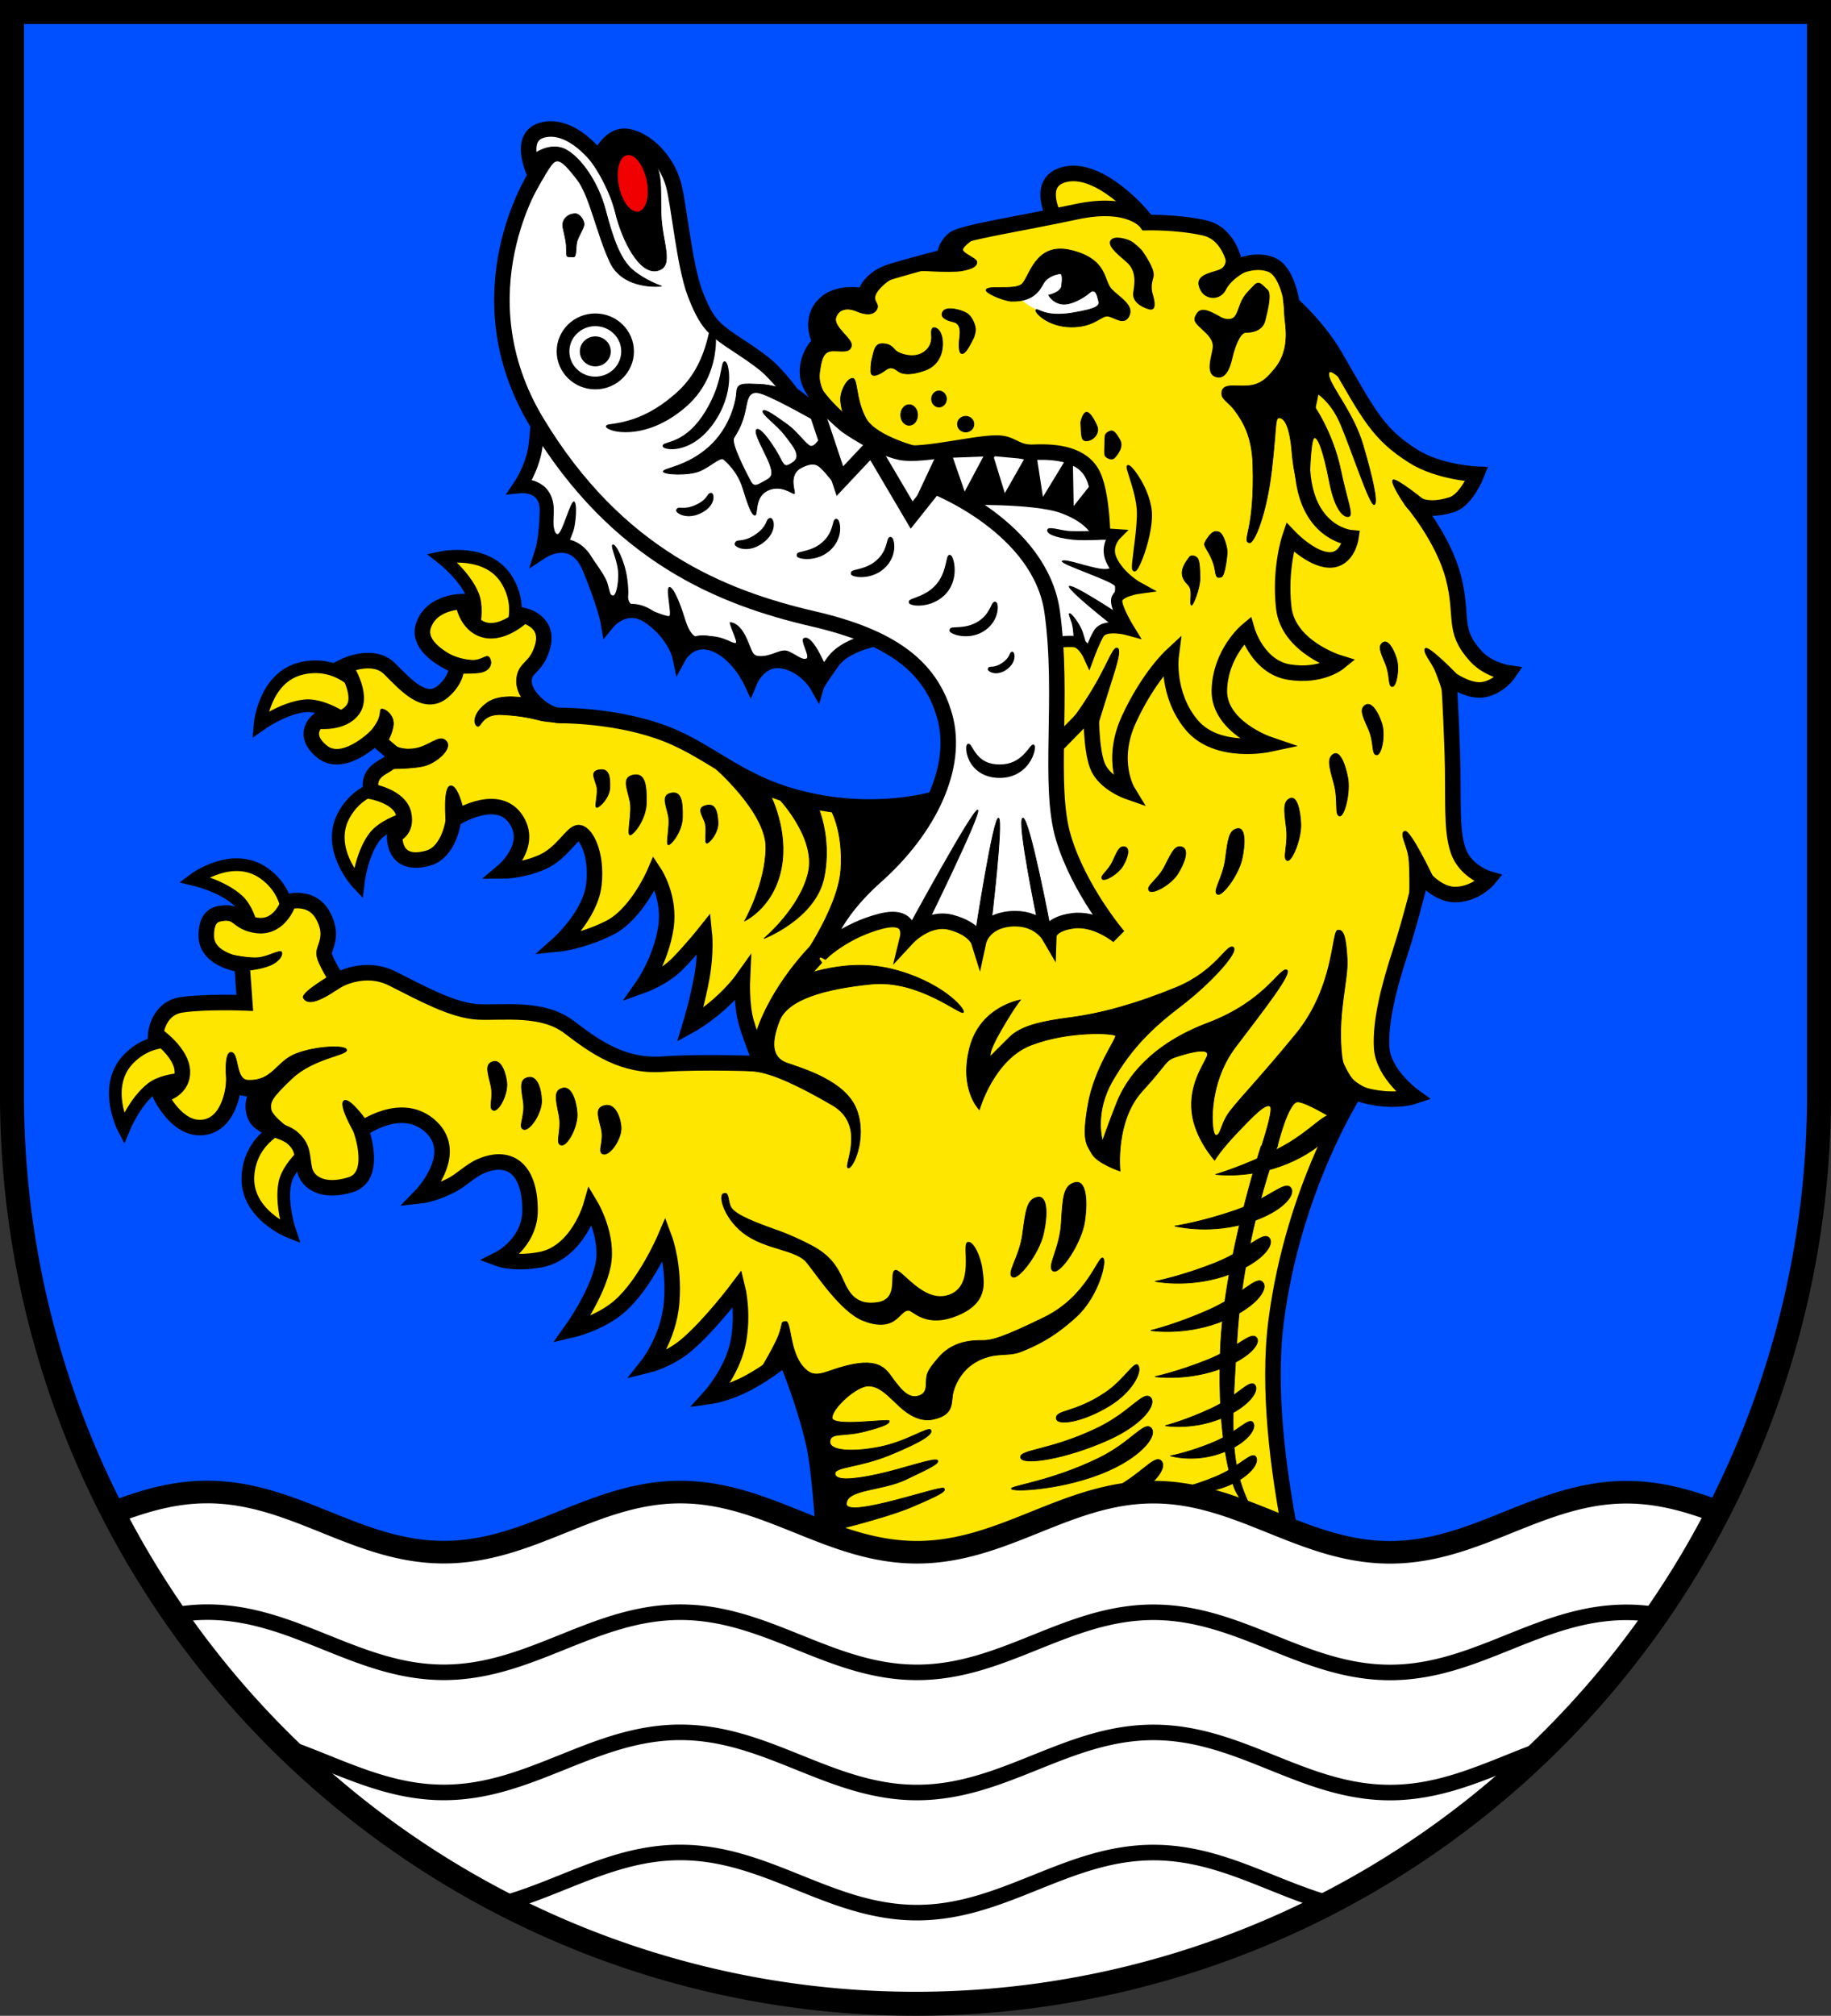 <?xml version="1.0" encoding="UTF-8" standalone="no"?>
<!-- Created with Inkscape (http://www.inkscape.org/) -->

<svg
   width="129.75mm"
   height="142.763mm"
   viewBox="0 0 129.75 142.763"
   version="1.1"
   id="svg5"
   inkscape:version="1.2.2 (732a01da63, 2022-12-09)"
   sodipodi:docname="DEU Ottersberg COA.svg"
   xmlns:inkscape="http://www.inkscape.org/namespaces/inkscape"
   xmlns:sodipodi="http://sodipodi.sourceforge.net/DTD/sodipodi-0.dtd"
   xmlns="http://www.w3.org/2000/svg"
   xmlns:svg="http://www.w3.org/2000/svg">
  <rect x="0" y="0" width="129.75" height="142.763" fill="#333333" stroke="none"/>
  <sodipodi:namedview
     id="namedview7"
     pagecolor="#9e9e9e"
     bordercolor="#666666"
     borderopacity="1.0"
     inkscape:showpageshadow="2"
     inkscape:pageopacity="0"
     inkscape:pagecheckerboard="0"
     inkscape:deskcolor="#8c8c8c"
     inkscape:document-units="mm"
     showgrid="false"
     inkscape:zoom="1.4029545"
     inkscape:cx="245.19684"
     inkscape:cy="269.7878"
     inkscape:current-layer="layer1" />
  <defs
     id="defs2">
    <inkscape:path-effect
       effect="powerstroke"
       id="path-effect2369"
       is_visible="true"
       lpeversion="1"
       offset_points="0.196,0.18 | 1.026,0.536 | 1.844,0.188"
       not_jump="false"
       sort_points="true"
       interpolator_type="CentripetalCatmullRom"
       interpolator_beta="0.2"
       start_linecap_type="zerowidth"
       linejoin_type="round"
       miter_limit="4"
       scale_width="1"
       end_linecap_type="zerowidth" />
    <inkscape:path-effect
       effect="powerstroke"
       id="path-effect1168"
       is_visible="true"
       lpeversion="1"
       offset_points="0.147,0.15 | 0.994,0.399 | 1.789,0.176"
       not_jump="false"
       sort_points="true"
       interpolator_type="CentripetalCatmullRom"
       interpolator_beta="0.2"
       start_linecap_type="zerowidth"
       linejoin_type="round"
       miter_limit="4"
       scale_width="1"
       end_linecap_type="zerowidth" />
    <inkscape:path-effect
       effect="powerstroke"
       id="path-effect1270"
       is_visible="true"
       lpeversion="1"
       offset_points="0.147,0.15 | 0.994,0.399 | 1.789,0.176"
       not_jump="false"
       sort_points="true"
       interpolator_type="CentripetalCatmullRom"
       interpolator_beta="0.2"
       start_linecap_type="zerowidth"
       linejoin_type="round"
       miter_limit="4"
       scale_width="1"
       end_linecap_type="zerowidth" />
    <inkscape:path-effect
       effect="powerstroke"
       id="path-effect1276"
       is_visible="true"
       lpeversion="1"
       offset_points="0.147,0.15 | 0.994,0.399 | 1.789,0.176"
       not_jump="false"
       sort_points="true"
       interpolator_type="CentripetalCatmullRom"
       interpolator_beta="0.2"
       start_linecap_type="zerowidth"
       linejoin_type="round"
       miter_limit="4"
       scale_width="1"
       end_linecap_type="zerowidth" />
    <inkscape:path-effect
       effect="powerstroke"
       id="path-effect1282"
       is_visible="true"
       lpeversion="1"
       offset_points="0.147,0.15 | 0.993,0.478 | 1.789,0.176"
       not_jump="false"
       sort_points="true"
       interpolator_type="CentripetalCatmullRom"
       interpolator_beta="0.2"
       start_linecap_type="zerowidth"
       linejoin_type="round"
       miter_limit="4"
       scale_width="1"
       end_linecap_type="zerowidth" />
    <inkscape:path-effect
       effect="powerstroke"
       id="path-effect1288"
       is_visible="true"
       lpeversion="1"
       offset_points="0.147,0.15 | 0.994,0.399 | 1.789,0.176"
       not_jump="false"
       sort_points="true"
       interpolator_type="CentripetalCatmullRom"
       interpolator_beta="0.2"
       start_linecap_type="zerowidth"
       linejoin_type="round"
       miter_limit="4"
       scale_width="1"
       end_linecap_type="zerowidth" />
    <inkscape:path-effect
       effect="powerstroke"
       id="path-effect1324"
       is_visible="true"
       lpeversion="1"
       offset_points="0.147,0.15 | 0.993,0.478 | 1.789,0.176"
       not_jump="false"
       sort_points="true"
       interpolator_type="CentripetalCatmullRom"
       interpolator_beta="0.2"
       start_linecap_type="zerowidth"
       linejoin_type="round"
       miter_limit="4"
       scale_width="1"
       end_linecap_type="zerowidth" />
    <inkscape:path-effect
       effect="powerstroke"
       id="path-effect1330"
       is_visible="true"
       lpeversion="1"
       offset_points="0.147,0.15 | 0.982,0.598 | 1.789,0.176"
       not_jump="false"
       sort_points="true"
       interpolator_type="CentripetalCatmullRom"
       interpolator_beta="0.2"
       start_linecap_type="zerowidth"
       linejoin_type="round"
       miter_limit="4"
       scale_width="1"
       end_linecap_type="zerowidth" />
    <inkscape:path-effect
       effect="powerstroke"
       id="path-effect1336"
       is_visible="true"
       lpeversion="1"
       offset_points="0.147,0.15 | 0.993,0.478 | 1.789,0.176"
       not_jump="false"
       sort_points="true"
       interpolator_type="CentripetalCatmullRom"
       interpolator_beta="0.2"
       start_linecap_type="zerowidth"
       linejoin_type="round"
       miter_limit="4"
       scale_width="1"
       end_linecap_type="zerowidth" />
  </defs>
  <g
     inkscape:label="Ebene 1"
     inkscape:groupmode="layer"
     id="layer1"
     transform="translate(-184.303,-5.386)">
    <g
       id="g5917"
       transform="translate(146.14,-83.745)">
      <path
         id="path4759"
         style="fill:#0050ff;fill-opacity:1;stroke:none;stroke-width:1.7;stroke-dasharray:none"
         d="m 39.013,89.981 v 76.723 a 64.025,64.34 0 0 0 64.025,64.339 64.025,64.34 0 0 0 64.025,-64.339 V 89.981 Z" />
      <g
         id="g4560"
         transform="translate(-183.756,10.02)">
        <path
           style="fill:#ffe600;fill-opacity:1;stroke:#000000;stroke-width:0.9;stroke-dasharray:none"
           d="m 242.135,158.771 c 0,0 -2.478,0.878 -2.646,3.617 -0.168,2.739 2.976,3.968 2.976,3.968 0,0 -0.658,-1.928 -0.366,-3.427 0.292,-1.499 2.389,-2.959 2.389,-2.959 z"
           id="path4161"
           sodipodi:nodetypes="cscscc" />
        <path
           style="fill:#ffe600;fill-opacity:1;stroke:#000000;stroke-width:0.9;stroke-dasharray:none"
           d="m 235.425,153.097 c 0,0 -2.444,-0.968 -4.372,0.986 -1.928,1.953 -0.366,4.946 -0.366,4.946 0,0 0.772,-1.885 1.977,-2.823 1.205,-0.937 3.746,-0.659 3.746,-0.659 z"
           id="path4159"
           sodipodi:nodetypes="cscscc" />
        <path
           style="fill:#ffe600;fill-opacity:1;stroke:#000000;stroke-width:0.9;stroke-dasharray:none"
           d="m 242.3,145.114 c 0,0 0.562,-2.568 -1.676,-4.156 -2.238,-1.589 -4.941,0.433 -4.941,0.433 0,0 1.985,0.459 3.104,1.497 1.119,1.039 1.253,3.591 1.253,3.591 z"
           id="path4157"
           sodipodi:nodetypes="cscscc" />
        <path
           style="fill:#ffe600;fill-opacity:1;stroke:#000000;stroke-width:0.9;stroke-dasharray:none"
           d="m 257.672,124.756 c 0,0 1.587,-2.096 0.221,-4.476 -1.366,-2.38 -4.668,-1.678 -4.668,-1.678 0,0 1.61,1.248 2.19,2.661 0.58,1.412 -0.368,3.785 -0.368,3.785 z"
           id="path4016"
           sodipodi:nodetypes="cscscc" />
        <path
           style="fill:#ffe600;fill-opacity:1;stroke:#000000;stroke-width:0.9;stroke-dasharray:none"
           d="m 250.234,134.688 c 0,0 -2.615,-0.265 -3.938,2.139 -1.323,2.405 0.995,4.859 0.995,4.859 0,0 0.229,-2.024 1.133,-3.254 0.904,-1.23 3.424,-1.655 3.424,-1.655 z"
           id="path4014"
           sodipodi:nodetypes="cscscc" />
        <path
           style="fill:#ffe600;fill-opacity:1;stroke:#000000;stroke-width:0.9;stroke-dasharray:none"
           d="m 247.525,127.95 c 0,0 -1.548,-2.125 -4.221,-1.505 -2.673,0.62 -2.955,3.984 -2.955,3.984 0,0 1.66,-1.18 3.18,-1.328 1.52,-0.148 3.518,1.446 3.518,1.446 z"
           id="path4012"
           sodipodi:nodetypes="cscscc" />
        <g
           id="g4010">
          <path
             style="fill:#ffe600;fill-opacity:1;stroke:#000000;stroke-width:1.1;stroke-dasharray:none"
             d="m 297.246,95.662 c 0,0 -2.395,-3.48 0.028,-4.171 2.548,-0.727 5.59,2.92 5.59,2.92 z"
             id="path3889"
             sodipodi:nodetypes="cscc" />
          <g
             id="g3887">
            <path
               style="fill:#ffe600;fill-opacity:1;stroke:#000000;stroke-width:1.1;stroke-dasharray:none"
               d="m 275.723,154.088 c 0,0 -0.556,-1.335 -0.918,-2.558 -0.361,-1.224 -0.278,-3.059 -0.278,-3.059 0,0 -0.612,0.862 -1.696,1.808 -1.085,0.945 -2.002,1.446 -2.002,1.446 0,0 0.528,-1.724 0.834,-3.448 0.306,-1.724 0.167,-3.059 0.167,-3.059 0,0 -0.862,1.085 -1.863,2.113 -1.001,1.029 -2.475,1.557 -2.475,1.557 0,0 1.271,-1.815 1.613,-4.088 0.325,-2.156 -0.806,-3.865 -0.806,-3.865 0,0 -1.251,2.92 -3.198,3.893 -1.947,0.973 -3.615,1.14 -3.615,1.14 0,0 2.284,-2.029 2.52,-4.232 0.236,-2.202 -0.59,-3.618 -1.062,-3.657 -0.472,-0.039 -1.18,1.455 -2.596,2.084 -1.416,0.629 -2.753,0.629 -2.753,0.629 0,0 2.202,-1.848 0.826,-3.736 -1.376,-1.888 -4.365,0.079 -4.365,0.079 0,0 -0.251,2.321 -1.809,2.753 -2.556,0.708 -2.36,-1.652 -2.36,-1.652 0,0 0.905,-0.275 0.629,-1.494 -0.275,-1.219 -2.242,-1.573 -2.242,-1.573 0,0 -0.511,-1.023 0.747,-1.73 1.258,-0.708 0.783,-0.946 0.783,-0.946 l -1.334,-1.139 c 0,0 -2.242,2.202 -3.736,0.983 -1.494,-1.219 -0.315,-2.163 -0.315,-2.163 0,0 1.77,0.236 2.517,-0.826 0.747,-1.062 -0.59,-3.068 -0.59,-3.068 0,0 2.006,-0.983 3.186,0.197 1.18,1.18 2.513,2.681 3.775,1.612 1.023,-0.865 0.983,-1.809 0.983,-1.809 0,0 -2.95,-1.14 -2.36,-2.871 0.59,-1.73 2.792,-1.691 2.792,-1.691 0,0 0.197,1.652 1.534,2.006 1.337,0.354 2.753,-1.023 2.753,-1.023 0,0 1.921,0.383 1.337,2.281 -0.472,1.534 -1.298,1.337 -1.298,2.399 0,1.062 1.573,2.399 2.517,2.399 0.944,0 4.955,0.118 8.18,1.573 3.225,1.455 5.113,3.618 10.068,4.562 4.955,0.944 8.691,-0.315 8.691,-0.315 l -3.186,11.916 z"
               id="path3597"
               sodipodi:nodetypes="cscscscscscscssscscscscsccscscsscscscsssssccc" />
            <path
               style="fill:#000000;stroke:#000000;stroke-width:0.05;stroke-dasharray:none"
               d="m 266.563,138.24 c 0.222,0.028 1.138,-1.086 1.157,-2.266 0.02,-1.18 -0.059,-2.134 -0.905,-1.976 -0.846,0.157 -0.459,0.907 -0.256,1.839 0.181,0.796 -0.238,2.374 0.003,2.404 z"
               id="path3720"
               sodipodi:nodetypes="scscss" />
            <path
               style="fill:#000000;stroke:#000000;stroke-width:0.05;stroke-dasharray:none"
               d="m 264.203,136.294 c 0.179,0.017 0.916,-0.682 0.932,-1.423 0.016,-0.741 -0.048,-1.34 -0.729,-1.241 -0.681,0.099 -0.37,0.57 -0.206,1.154 0.145,0.5 -0.192,1.491 0.003,1.509 z"
               id="path3722"
               sodipodi:nodetypes="scscss" />
            <path
               style="fill:#000000;stroke:#000000;stroke-width:0.05;stroke-dasharray:none"
               d="m 269.28,138.936 c 0.192,0.024 0.983,-0.937 1,-1.955 0.017,-1.018 -0.051,-1.841 -0.781,-1.705 -0.73,0.136 -0.397,0.783 -0.221,1.587 0.156,0.687 -0.205,2.049 0.003,2.074 z"
               id="path3724"
               sodipodi:nodetypes="scscss" />
            <path
               style="fill:#000000;stroke:#000000;stroke-width:0.05;stroke-dasharray:none"
               d="m 272.006,138.825 c 0.18,3.4e-4 0.848,-0.766 0.794,-1.505 -0.054,-0.739 -0.174,-1.329 -0.843,-1.167 -0.669,0.163 -0.315,0.602 -0.096,1.169 0.192,0.484 -0.05,1.502 0.145,1.502 z"
               id="path3726"
               sodipodi:nodetypes="scscss" />
            <path
               style="fill:#000000;stroke:#000000;stroke-width:0.05;stroke-dasharray:none"
               d="m 253.893,125.514 c 0,0 0.681,0.32 1.46,0.362 0.779,0.042 1.071,-0.542 1.279,-0.125 0.209,0.417 -0.056,0.918 -0.779,1.001 -0.723,0.083 -1.446,0.028 -1.446,0.028 z"
               id="path3728" />
            <path
               style="fill:#000000;stroke:#000000;stroke-width:0.05;stroke-dasharray:none"
               d="m 259.285,128.581 c 0,0 -1.848,-0.413 -2.832,0.295 -0.983,0.708 -1.023,1.455 -0.728,1.652 0.295,0.197 0.256,-0.885 1.77,-0.806 1.514,0.079 2.222,0.295 2.733,0.413 0.511,0.118 1.494,0.157 1.494,0.157 z"
               id="path3730" />
            <path
               style="fill:#000000;stroke:#000000;stroke-width:0.05;stroke-dasharray:none"
               d="m 248.039,131.076 c 0,0 0.195,-0.125 0.584,-0.779 0.389,-0.653 0.111,-1.029 0.431,-0.959 0.32,0.07 0.793,0.528 0.737,1.098 -0.056,0.57 -0.403,1.182 -0.403,1.182 z"
               id="path3732" />
            <path
               style="fill:#000000;stroke:#000000;stroke-width:0.05;stroke-dasharray:none"
               d="m 249.527,131.674 c 0,0 0.501,0.598 1.655,0.473 1.154,-0.125 1.835,-1.071 2.336,-0.57 0.501,0.501 -0.514,1.404 -1.321,1.71 -0.806,0.306 -3.031,0.264 -3.031,0.264 l 0.473,-0.876 z"
               id="path3734" />
            <path
               style="fill:#000000;stroke:#000000;stroke-width:0.05;stroke-dasharray:none"
               d="m 253.517,137.18 c 0,0 -0.195,-2.28 0.306,-2.405 0.501,-0.125 0.904,1.543 0.904,1.641 0,0.097 -1.21,0.765 -1.21,0.765 z"
               id="path3736" />
            <path
               style="fill:#000000;stroke:#000000;stroke-width:0.05;stroke-dasharray:none"
               d="m 272.441,133.37 c 0,0 3.782,3.226 3.754,5.784 -0.028,2.558 -1.502,5.172 -1.502,5.172 0,0 2.308,-1.057 2.67,-4.255 0.294,-2.598 -0.973,-4.894 -0.973,-4.894 z"
               id="path3868"
               sodipodi:nodetypes="cscscc" />
            <path
               style="fill:#000000;stroke:#000000;stroke-width:0.05;stroke-dasharray:none"
               d="m 276.974,135.511 c 0,0 2.809,2.864 2.225,5.395 -0.584,2.531 -3.142,4.672 -3.142,4.672 0,0 3.671,-1.418 4.255,-4.338 0.584,-2.92 -0.501,-5.145 -0.501,-5.145 z"
               id="path3870" />
            <path
               style="fill:#000000;stroke:#000000;stroke-width:0.05;stroke-dasharray:none"
               d="m 280.718,136.309 c 0,0 0.983,1.534 0.787,4.405 -0.197,2.871 -3.186,6.961 -3.186,6.961 l 2.556,-1.927 1.062,-2.517 3.933,-3.933 2.124,-3.5 -4.444,0.393 z"
               id="path3872" />
          </g>
          <g
             id="g3421">
            <path
               style="fill:#ffe600;fill-opacity:1;stroke:#000000;stroke-width:1.1;stroke-dasharray:none"
               d="m 313.324,100.51 c 0,0 1.947,1.649 3.231,3.879 2.396,4.162 3.021,5.456 5.509,7.03 1.852,1.172 4.502,1.276 4.502,1.276 0,0 -0.718,1.82 -1.761,2.154 -2.169,0.695 -2.92,-0.334 -2.92,-0.334 0,0 2.308,2.67 3.031,5.506 0.723,2.836 -0.111,3.699 1.585,5.562 0.903,0.992 2.336,1.196 2.336,1.196 0,0 -0.64,0.945 -1.752,1.168 -1.112,0.222 -2.503,-0.834 -2.503,-0.834 0,0 0.139,2.002 0.25,5.256 0.111,3.254 -0.111,5.45 0.417,6.98 0.528,1.529 2.169,2.002 2.169,2.002 0,0 -0.834,1.029 -2.252,1.112 -1.418,0.083 -2.503,-1.39 -2.503,-1.39 0,0 -0.751,3.115 -1.529,5.506 -0.779,2.392 -1.418,4.839 -1.307,6.73 0.111,1.891 2.28,3.448 2.28,3.448 0,0 -0.823,0.277 -2.061,0.179 -1.239,-0.098 -2.124,-0.472 -2.124,-0.472 0,0 -4.352,6.717 -5.576,16.228 -1.224,9.511 3.003,23.192 3.003,23.192 l -34.705,-0.667 c 0,0 -0.334,-10.679 -1.057,-13.849 -0.723,-3.17 -2.002,-6.118 -2.002,-6.118 0,0 -1.196,1.029 -2.67,1.808 -1.474,0.779 -2.67,0.945 -2.67,0.945 0,0 1.557,-1.724 1.974,-3.782 0.417,-2.058 -0.028,-3.865 -0.028,-3.865 0,0 -1.95,2.593 -3.615,4.004 -1.279,1.085 -2.781,1.446 -2.781,1.446 0,0 1.529,-1.919 1.724,-4.505 0.195,-2.586 -0.501,-4.449 -0.501,-4.449 0,0 -1.363,3.165 -3.17,4.755 -1.39,1.224 -3.42,1.696 -3.42,1.696 0,0 1.808,-2.531 2.225,-4.588 0.417,-2.058 -0.862,-4.199 -0.862,-4.199 0,0 -0.952,3.331 -3.587,3.81 -1.835,0.334 -2.892,-0.056 -2.892,-0.056 0,0 2.197,-1.112 2.169,-3.504 -0.034,-2.948 -1.502,-3.921 -3.504,-3.059 -0.716,0.308 -1.373,0.99 -2.066,1.345 -1.245,0.639 -2.161,0.74 -2.161,0.74 0,0 2.809,-2.892 0.723,-4.867 -2.086,-1.974 -4.978,0.195 -4.978,0.195 0,0 1.224,3.281 -0.723,3.893 -1.947,0.612 -3.087,-0.139 -3.281,-1.112 -0.195,-0.973 -0.056,-1.474 -0.806,-2.169 -0.751,-0.695 -2.392,-0.64 -2.725,-1.696 -0.334,-1.057 0.334,-1.669 0.334,-1.669 l -1.835,-0.334 c 0,0 -0.222,2.67 -2.113,2.92 -1.891,0.25 -3.059,-2.28 -3.059,-2.28 0,0 1.557,-0.25 1.557,-1.641 0,-1.39 -1.891,-2.67 -1.891,-2.67 0,0 0.139,-1.835 1.835,-2.086 1.696,-0.25 4.477,-0.139 4.477,-0.139 l -0.195,-2.697 c 0,0 -2.494,-0.305 -2.531,-2.002 -0.028,-1.279 0.534,-1.539 0.918,-1.613 1.479,-0.284 1.158,0.651 2.725,0.834 1.641,0.167 2.197,-1.696 2.197,-1.696 0,0 1.613,-0.473 2.419,0.973 0.806,1.446 0.083,2.252 0.083,2.697 0,0.445 0.946,1.919 0.946,1.919 0,0 1.891,-1.14 3.893,-0.139 2.002,1.001 4.283,2.28 6.09,2.364 1.808,0.083 4.561,-0.362 6.452,1.085 1.891,1.446 3.838,2.809 6.618,2.614 2.781,-0.195 6.924,-0.028 6.924,-0.028 0,0 -0.473,-1.251 1.168,-4.227 1.641,-2.976 3.893,-4.839 3.893,-4.839 l 8.676,-5.784 4.31,-11.235 z"
               id="path2439"
               sodipodi:nodetypes="csscscsscscsscscsscscsccscscscscscscscscssscscssssccscscsccssccsscsssscscccc" />
            <rect
               style="fill:#000000;stroke:none;stroke-width:0.9;stroke-dasharray:none"
               id="rect1943"
               width="14.182"
               height="6.563"
               x="287.096"
               y="111.985"
               rx="1.691"
               ry="1.691" />
            <path
               style="fill:#ffffff;stroke:#000000;stroke-width:0.7;stroke-dasharray:none"
               d="m 291.828,111.021 1.199,3.893 2.045,-3.598 z"
               id="path1885"
               sodipodi:nodetypes="cccc" />
            <path
               style="fill:#ffffff;stroke:#000000;stroke-width:0.7;stroke-dasharray:none"
               d="m 297.59,111.395 0.079,4.542 2.537,-3.205 z"
               id="path1889"
               sodipodi:nodetypes="cccc" />
            <path
               style="fill:#ffffff;stroke:#000000;stroke-width:0.7;stroke-dasharray:none"
               d="m 297.767,111.788 -2.143,3.52 -0.61,-3.972"
               id="path1887"
               sodipodi:nodetypes="ccc" />
            <path
               style="fill:#ffffff;stroke:none;stroke-width:1.1;stroke-dasharray:none"
               d="m 279.783,107.313 1.502,6.118 2.586,-2.92 -2.086,-1.474 z"
               id="path1883" />
            <path
               style="fill:#ffffff;stroke:none;stroke-width:1.1;stroke-dasharray:none"
               d="m 283.926,110.678 0.584,2.113 2.28,3.504 1.251,-2.781 0.862,-2.364 -3.587,-0.028 z"
               id="path1881" />
            <path
               style="fill:#ffffff;stroke:#000000;stroke-width:0.7;stroke-dasharray:none"
               d="m 288.96,111.193 1.251,3.604 1.987,-3.726 z"
               id="path1879"
               sodipodi:nodetypes="cccc" />
            <path
               style="fill:#ffe600;fill-opacity:1;stroke:#000000;stroke-width:1.1;stroke-dasharray:none"
               d="m 295.545,133.162 3.697,-3.775 c 0,0 -0.039,2.674 0.433,3.933 0.472,1.258 2.163,1.848 2.163,1.848 0,0 -1.298,-2.124 0.079,-5.113 1.376,-2.989 2.989,-4.483 2.989,-4.483 0,0 -0.354,2.714 1.455,4.877 1.809,2.163 5.466,1.376 5.466,1.376 0,0 -3.579,-1.219 -3.5,-3.854 0.079,-2.635 1.966,-4.208 1.966,-4.208 0,0 0.747,2.596 2.989,2.95 2.242,0.354 3.5,-0.669 3.5,-0.669 0,0 -3.579,-1.101 -3.893,-3.893 -0.315,-2.792 0.433,-4.995 0.433,-4.995 0,0 1.494,1.573 2.792,1.612 1.298,0.039 1.534,-1.573 1.534,-1.573 0,0 -2.753,-0.236 -3.343,-3.972 -0.59,-3.736 1.416,-9.596 1.416,-9.596 l -2.242,-2.91 c 0,0 -0.275,-2.399 -1.494,-2.871 -1.219,-0.472 -2.517,0.236 -2.517,0.236 0,0 -0.275,-2.399 -2.202,-2.832 -1.927,-0.433 -4.11,-0.374 -4.11,-0.374 0,0 -1.121,-1.593 -4.975,-0.767 -3.976,0.852 -8.162,1.476 -8.691,1.947 -0.708,0.629 -0.61,1.239 -0.61,1.239 0,0 -2.156,0.553 -3.736,1.023 -1.756,0.522 -1.966,1.77 -1.966,1.77 0,0 -1.907,-0.472 -2.93,0.669 -1.023,1.141 -0.197,2.596 -0.197,2.596 0,0 -1.023,0.865 -0.905,2.32 0.118,1.455 2.753,3.579 2.753,3.579 0,0 2.163,1.534 3.815,1.888 1.652,0.354 5.762,-0.814 7.165,-0.629 0.867,0.114 1.119,0.682 2.313,0.629 1.57,-0.069 3.5,0.118 4.208,1.691 0.708,1.573 0.678,5.168 0.678,5.168 l -5.673,6.709 z"
               id="path1821"
               sodipodi:nodetypes="ccscscscscscscscsccscscsscscscscssssccc" />
            <path
               style="fill:#ffe600;fill-opacity:1;stroke:#000000;stroke-width:1.1;stroke-dasharray:none"
               d="m 287.408,114.456 1.524,-3.249"
               id="path1877"
               sodipodi:nodetypes="cc" />
            <path
               style="fill:#000000;stroke:#000000;stroke-width:0.05;stroke-dasharray:none"
               d="m 287.227,110.844 c 0,0 -3.225,-0.767 -3.952,-2.104 -0.728,-1.337 -0.57,-2.792 -0.924,-2.832 -0.354,-0.039 -0.846,0.787 -0.865,1.435 -0.02,0.649 0.393,1.711 0.393,1.711 l 3.382,1.966 z"
               id="path2219" />
            <ellipse
               style="fill:#000000;stroke:#000000;stroke-width:0.05;stroke-dasharray:none"
               id="path2275"
               cx="288.459"
               cy="107.369"
               rx="0.528"
               ry="0.57" />
            <ellipse
               style="fill:#000000;stroke:#000000;stroke-width:0.05;stroke-dasharray:none"
               id="path2277"
               cx="286.345"
               cy="108.502"
               rx="0.598"
               ry="0.73" />
            <ellipse
               style="fill:#000000;stroke:#000000;stroke-width:0.05;stroke-dasharray:none"
               id="path2279"
               cx="290.35"
               cy="109.149"
               rx="0.584"
               ry="0.556" />
            <path
               style="fill:#000000;stroke:#000000;stroke-width:0.05;stroke-dasharray:none"
               d="m 283.698,104.601 c 0.167,-0.639 0.187,-1.18 0.796,-1.15 0.61,0.029 0.708,0.344 0.944,0.531 0.236,0.187 1.121,0.511 1.799,0.157 0.678,-0.354 0.698,-0.964 0.698,-1.14 0,-0.177 -0.059,-0.511 0.069,-0.639 0.128,-0.128 0.56,0.02 0.678,0.708 0.118,0.688 -0.05,1.857 -1.219,2.271 -1.082,0.383 -1.603,0.256 -1.858,0.088 -0.256,-0.167 -0.501,-0.433 -0.934,-0.108 -0.433,0.324 -1.032,0.61 -1.042,0.098 -0.01,-0.511 0.069,-0.816 0.069,-0.816 z"
               id="path2281"
               sodipodi:nodetypes="ssssssssssccs" />
            <path
               style="fill:#000000;stroke:#000000;stroke-width:0.05;stroke-dasharray:none"
               d="m 290.924,103.008 c -0.295,0.58 -0.59,1.19 -0.855,1.14 -0.265,-0.049 -0.177,-0.885 -0.138,-1.199 0.039,-0.315 0.088,-0.924 -0.452,-1.042 -0.541,-0.118 -0.983,-0.354 -0.737,-0.737 0.246,-0.383 1.249,-0.128 1.671,0.118 0.423,0.246 0.669,0.964 0.629,1.239 -0.039,0.275 -0.118,0.482 -0.118,0.482 z"
               id="path2283" />
            <path
               style="fill:#000000;stroke:#000000;stroke-width:0.05;stroke-dasharray:none"
               d="m 280.777,107.698 c 0,0 -0.924,-1.121 -0.787,-2.163 0.138,-1.042 0.275,-1.573 0.983,-1.573 0.708,0 1.16,0.138 1.278,-0.354 0.118,-0.492 -1.317,-1.337 -1.101,-2.006 0.216,-0.669 0.885,-0.708 1.475,-0.452 0.59,0.256 1.199,0.315 1.435,-0.157 0.236,-0.472 -0.57,-0.57 0.177,-1.435 0.747,-0.865 2.124,-1.337 2.124,-1.337 0,0 2.969,0.216 3.756,0.059 0.787,-0.157 1.023,-0.334 1.023,-0.61 0,-0.275 -1.023,-0.59 -1.003,-0.885 0.02,-0.295 1.042,-0.944 1.042,-0.944 l -1.966,0.236 -0.787,1.593 -4.247,1.082 -1.652,1.416 c 0,0 -2.222,0.197 -2.261,0.295 -0.039,0.098 -0.334,2.104 -0.334,2.104 l 0.275,0.57 -1.003,2.379 0.492,1.081 z"
               id="path2285" />
            <path
               style="fill:#ffffff;stroke:none;stroke-width:0.05;stroke-dasharray:none"
               d="m 294.149,100.216 c 0,0 0.295,0.256 0.521,0.423 0.226,0.167 0.924,0.521 0.924,0.521 l 2.704,0.728 1.878,-0.885 -0.098,-1.593 -1.465,-1.14 -2.055,-0.403 -1.376,1.406 z"
               id="path2289" />
            <path
               style="fill:#000000;stroke:#000000;stroke-width:0.05;stroke-dasharray:none"
               d="m 291.796,99.652 c 0.077,-0.369 1.933,0.028 2.503,-0.389 0.57,-0.417 0.918,-3.059 3.532,-2.419 2.614,0.64 2.266,2.169 2.864,2.767 0.598,0.598 1.585,1.126 1.238,1.863 -0.348,0.737 -1.043,0.083 -1.516,0.028 -0.473,-0.056 -0.945,0.779 -2.6,0.765 -1.655,-0.014 -2.614,-1.057 -2.489,-1.21 0.125,-0.153 0.598,0.542 2.558,0.222 1.961,-0.32 1.961,-0.556 1.877,-0.89 -0.083,-0.334 -0.209,-0.918 -0.626,-0.556 -0.417,0.362 -1.349,0.918 -2.002,0.806 -0.653,-0.111 -0.904,-0.626 -0.904,-0.626 0,0 0.862,-0.181 0.918,-0.64 0.056,-0.459 0.07,-0.876 -0.097,-0.876 -0.167,0 -0.89,0.153 -1.182,0.667 -0.292,0.514 -0.723,1.335 -2.336,1.279 -0.721,-0.11 -1.778,-0.601 -1.738,-0.793 z"
               id="path2287"
               sodipodi:nodetypes="sssssssssssscssscs" />
            <path
               style="fill:#000000;stroke:none;stroke-width:0.05;stroke-dasharray:none"
               d="m 302.822,96.816 c 0.487,0.681 0.959,1.488 0.834,1.919 -0.125,0.431 -0.181,0.779 -0.042,1.237 0.139,0.459 0.292,1.21 -0.292,1.043 -0.584,-0.167 -1.196,-0.57 -1.098,-1.196 0.097,-0.626 0.25,-1.529 -0.487,-2.155 -0.737,-0.626 -1.377,-1.182 -1.112,-1.543 0.264,-0.362 1.112,-0.097 1.404,0.042 0.292,0.139 0.793,0.654 0.793,0.654 z"
               id="path2357" />
            <path
               style="fill:#000000;stroke:none;stroke-width:0.05;stroke-dasharray:none"
               d="m 308.745,97.108 c 0,0 0.236,0.848 -0.417,1.098 -0.653,0.25 -1.899,0.365 -1.349,1.446 0.375,0.737 1.421,0.76 1.808,-0.014 0.487,-0.973 1.947,-1.557 1.947,-1.557 l -1.154,-0.487 z"
               id="path2359"
               sodipodi:nodetypes="csssccc" />
            <path
               style="fill:#000000;stroke:none;stroke-width:0.05;stroke-dasharray:none"
               d="m 308.297,101.484 c -0.58,-0.315 -1.229,-0.678 -1.563,-0.197 -0.334,0.482 -0.157,0.669 0.285,1.081 0.442,0.413 0.934,0.816 0.826,1.445 -0.108,0.629 -0.492,1.73 0.177,1.986 0.669,0.256 1.032,-0.452 1.219,-1.288 0.187,-0.836 0.57,-1.829 0.954,-1.829 0.383,0 1.199,-0.098 1.386,-0.846 0.187,-0.747 0.492,-1.947 0.157,-2.222 -0.334,-0.275 -0.57,-0.728 -0.973,-0.295 -0.403,0.433 -0.737,0.698 -0.973,1.327 -0.236,0.629 -0.315,0.993 -0.718,1.052 -0.403,0.059 -0.777,-0.216 -0.777,-0.216 z"
               id="path2361" />
            <path
               style="fill:#000000;stroke:none;stroke-width:0.05;stroke-dasharray:none"
               d="m 298.475,109.035 c 0.069,0.826 -0.029,1.386 0.501,1.317 0.531,-0.069 0.895,-0.619 0.708,-1.062 -0.187,-0.442 -0.531,-1.072 -0.806,-1.003 -0.275,0.069 -0.403,0.747 -0.403,0.747 z"
               id="path2363" />
            <path
               style="fill:#000000;stroke:none;stroke-width:0.05;stroke-dasharray:none"
               d="m 300.185,110.225 c 0,0.718 -0.069,1.101 0.059,1.229 0.128,0.128 0.472,0.305 0.669,0.098 0.197,-0.206 0.669,-0.787 0.393,-1.278 -0.275,-0.492 -0.472,-0.767 -0.767,-0.639 -0.295,0.128 -0.334,0.295 -0.334,0.344 0,0.049 -0.02,0.246 -0.02,0.246 z"
               id="path2365" />
            <path
               style="fill:#000000;fill-rule:nonzero;stroke:none;stroke-width:0.05;stroke-dasharray:none"
               d="m 301.807,112.055 c -0.029,0.018 -0.084,0.083 -0.032,0.296 0.042,0.173 0.16,0.517 0.314,1.023 0.103,0.339 0.212,0.728 0.289,1.129 0.079,0.415 0.114,0.783 0.104,1.116 -0.001,0.04 -0.002,0.079 -0.004,0.119 -0.013,0.336 -0.039,0.697 -0.083,1.12 -0.046,0.448 -0.103,0.877 -0.153,1.268 -0.092,0.714 -0.127,1.044 -0.108,1.24 0.015,0.16 0.102,0.202 0.133,0.211 0.03,0.01 0.127,0.025 0.228,-0.105 0.104,-0.134 0.295,-0.486 0.527,-1.163 0.13,-0.379 0.261,-0.829 0.36,-1.293 0.093,-0.434 0.154,-0.857 0.168,-1.238 0.002,-0.047 0.003,-0.094 0.003,-0.141 0.004,-0.457 -0.095,-0.931 -0.251,-1.385 -0.153,-0.444 -0.354,-0.849 -0.546,-1.174 -0.292,-0.496 -0.543,-0.785 -0.669,-0.907 -0.164,-0.159 -0.254,-0.133 -0.28,-0.116 z"
               id="path2367"
               inkscape:path-effect="#path-effect2369"
               inkscape:original-d="m 301.80698,112.05485 c 0,0 1.23748,1.93269 1.20967,3.5734 -0.0278,1.64071 -0.75083,3.94883 -0.75083,3.94883"
               sodipodi:nodetypes="csc" />
            <path
               style="fill:#000000;stroke:#000000;stroke-width:0.05;stroke-dasharray:none"
               d="m 312.849,100.226 c 0,0 0.098,0.708 0.098,1.199 0,0.492 0.511,2.34 -0.669,3.775 -0.471,0.573 -0.864,1.01 -1.524,1.171 -0.992,0.243 -2.134,-0.236 -2.252,0.5 -0.082,0.514 0.463,0.685 0.91,1.29 0.577,0.78 1.23,1.818 1.292,3.843 0.144,4.725 -0.787,5.349 -0.275,5.545 0.337,0.13 1.219,-1.927 1.593,-5.093 0.374,-3.166 0.216,-3.795 0.57,-3.756 0.354,0.039 0.728,0.57 0.885,2.478 0.157,1.907 0.747,3.559 0.747,3.559 l 0.118,-6.981 1.494,-4.228 -1.691,-1.514 z"
               id="path2371"
               sodipodi:nodetypes="cssssssssssccccc" />
            <path
               style="fill:#000000;stroke:#000000;stroke-width:0.05;stroke-dasharray:none"
               d="m 307.403,117.352 c 0.271,-0.41 0.501,-0.702 0.883,-0.563 0.382,0.139 0.612,1.224 0.598,1.453 -0.014,0.229 -0.153,1.662 -0.431,1.738 -0.278,0.076 -0.355,0.021 -0.424,-0.459 -0.07,-0.48 -0.257,-0.897 -0.445,-1.237 -0.188,-0.341 -0.355,-0.556 -0.299,-0.695 0.056,-0.139 0.118,-0.236 0.118,-0.236 z"
               id="path2373" />
            <path
               style="fill:#000000;stroke:#000000;stroke-width:0.05;stroke-dasharray:none"
               d="m 306.013,118.833 c -0.278,0.424 -0.431,0.813 -0.243,1.237 0.188,0.424 0.508,0.452 0.535,0.925 0.028,0.473 -0.063,0.966 0.049,0.98 0.111,0.014 0.605,-1.217 0.598,-1.912 -0.007,-0.695 -0.035,-1.286 -0.202,-1.446 -0.167,-0.16 -0.431,-0.202 -0.542,-0.049 -0.111,0.153 -0.195,0.264 -0.195,0.264 z"
               id="path2375" />
            <path
               style="fill:#000000;stroke:#000000;stroke-width:0.05;stroke-dasharray:none"
               d="m 297.789,130.214 c 0.056,-0.014 1.126,-1.474 1.933,-2.934 0.806,-1.46 1.126,-2.447 1.404,-2.252 0.278,0.195 -0.264,1.71 -0.654,2.962 -0.389,1.251 -0.987,3.17 -0.987,3.17 l -0.514,-1.168 z"
               id="path2377" />
            <path
               style="fill:#000000;stroke:#000000;stroke-width:0.05;stroke-dasharray:none"
               d="m 316.824,105.84 c 0,0 -0.918,-0.862 -0.723,-0.056 0.195,0.806 1.752,2.642 2.392,4.811 0.64,2.169 1.112,4.171 0.806,4.255 -0.306,0.083 -1.557,-3.754 -2.364,-5.673 -0.806,-1.919 -2.03,-2.419 -2.03,-2.419 l 0.779,-3.476 c 0,0 0.945,1.001 1.001,1.196 0.056,0.195 0.139,1.363 0.139,1.363 z"
               id="path1199" />
            <path
               style="fill:#000000;stroke:#000000;stroke-width:0.05;stroke-dasharray:none"
               d="m 314.864,107.605 c 0,0 1.462,1.949 2.056,4.79 0.441,2.109 0.905,3.178 0.599,3.289 -0.306,0.111 -0.973,-0.306 -1.39,-2.447 -0.417,-2.141 -0.806,-3.226 -1.085,-3.115 -0.278,0.111 -0.334,3.17 -0.334,3.17 l -0.779,-3.893 z"
               id="path1255"
               sodipodi:nodetypes="cssssccc" />
            <path
               style="fill:#000000;stroke:#000000;stroke-width:0.05;stroke-dasharray:none"
               d="m 322.747,114.474 c 0,0 -1.808,-1.46 -2.1,-1.377 -0.292,0.083 0.834,1.835 1.071,2.044 0.236,0.209 1.029,-0.667 1.029,-0.667 z"
               id="path1257" />
            <path
               style="fill:#000000;stroke:#000000;stroke-width:0.05;stroke-dasharray:none"
               d="m 325.083,126.807 c 0,0 -1.919,-1.974 -2.155,-1.766 -0.236,0.209 0.473,1.015 0.695,1.557 0.222,0.542 0.57,1.502 0.626,1.919 0.056,0.417 0.834,-1.71 0.834,-1.71 z"
               id="path1259" />
            <path
               style="fill:#000000;stroke:#000000;stroke-width:0.05;stroke-dasharray:none"
               d="m 323.448,141.205 c 0,0 -1.593,-3.362 -1.986,-3.225 -0.393,0.138 0.138,0.924 0.275,1.789 0.138,0.865 0.059,3.539 0.059,3.539 z"
               id="path1261" />
            <path
               style="fill:#000000;stroke:#000000;stroke-width:0.05;stroke-dasharray:none"
               d="m 319.476,132.572 c 0.347,0.007 0.629,-1.416 0.354,-2.242 -0.275,-0.826 -0.747,-1.553 -1.16,-1.278 -0.413,0.275 -0.216,0.708 0.216,1.671 0.433,0.964 0.206,1.84 0.59,1.848 z"
               id="path1263"
               sodipodi:nodetypes="sssss" />
            <path
               style="fill:#000000;stroke:#000000;stroke-width:0.05;stroke-dasharray:none"
               d="m 320.582,127.734 c 0.289,0.006 0.524,-1.251 0.295,-1.98 -0.229,-0.73 -0.622,-1.372 -0.966,-1.129 -0.344,0.243 -0.18,0.625 0.18,1.477 0.36,0.851 0.172,1.626 0.491,1.633 z"
               id="path1265"
               sodipodi:nodetypes="sssss" />
            <path
               style="fill:#000000;stroke:#000000;stroke-width:0.05;stroke-dasharray:none"
               d="m 316.85,136.899 c 0.345,0.038 0.767,-1.674 0.575,-2.706 -0.193,-1.032 -0.591,-1.961 -1.029,-1.66 -0.439,0.3 -0.286,0.845 0.05,2.059 0.336,1.213 0.023,2.264 0.405,2.307 z"
               id="path1267"
               sodipodi:nodetypes="sssss" />
            <path
               style="fill:#000000;stroke:#000000;stroke-width:0.05;stroke-dasharray:none"
               d="m 313.14,140.054 c 0.336,0.087 0.999,-1.547 0.957,-2.596 -0.043,-1.049 -0.304,-2.025 -0.781,-1.791 -0.477,0.234 -0.404,0.796 -0.246,2.045 0.158,1.249 -0.302,2.244 0.07,2.341 z"
               id="path1269"
               sodipodi:nodetypes="sssss" />
            <path
               style="fill:#000000;stroke:#000000;stroke-width:0.05;stroke-dasharray:none"
               d="m 308.187,142.444 c 0.336,0.186 1.501,-1.379 1.746,-2.513 0.245,-1.134 0.236,-2.251 -0.341,-2.132 -0.577,0.119 -0.654,0.74 -0.831,2.12 -0.177,1.38 -0.946,2.318 -0.575,2.525 z"
               id="path1271"
               sodipodi:nodetypes="sssss" />
            <path
               style="fill:#000000;stroke:#000000;stroke-width:0.05;stroke-dasharray:none"
               d="m 303.344,142.183 c 0.21,0.31 1.539,-0.399 2.038,-1.196 0.499,-0.797 0.796,-1.701 0.317,-1.878 -0.48,-0.178 -0.709,0.286 -1.222,1.314 -0.513,1.028 -1.365,1.418 -1.133,1.761 z"
               id="path1273"
               sodipodi:nodetypes="sssss" />
            <path
               style="fill:#000000;stroke:#000000;stroke-width:0.05;stroke-dasharray:none"
               d="m 300.027,141.361 c 0.175,0.202 1.141,-0.367 1.475,-0.948 0.334,-0.581 0.509,-1.225 0.138,-1.319 -0.372,-0.095 -0.52,0.24 -0.852,0.982 -0.332,0.742 -0.954,1.062 -0.761,1.286 z"
               id="path1275"
               sodipodi:nodetypes="sssss" />
            <path
               style="fill:#000000;stroke:#000000;stroke-width:0.05;stroke-dasharray:none"
               d="m 278.114,148.47 c 0,0 3.365,-1.585 6.897,-0.751 3.532,0.834 5.339,2.836 5.172,3.087 -0.167,0.25 -3.17,-2.336 -6.507,-2.002 -3.337,0.334 -5.951,1.085 -6.535,2.614 -0.584,1.529 -0.556,2.586 0.528,2.976 1.085,0.389 4.171,1.251 4.95,3.309 0.779,2.058 -0.306,4.283 -0.612,4.116 -0.306,-0.167 1.335,-3.031 -1.112,-4.449 -2.447,-1.418 -4.255,-2.252 -5.506,-2.392 -1.251,-0.139 -2.753,-0.25 -2.753,-0.25 l 3.059,-0.445 1.14,-4.032 z"
               id="path1367" />
            <path
               style="fill:#000000;stroke:#000000;stroke-width:0.05;stroke-dasharray:none"
               d="m 280.148,147.291 -0.865,0.954 c 0,0 -0.57,-0.305 -0.57,-0.344 0,-0.039 1.052,-1.199 1.052,-1.199 z"
               id="path1369" />
            <path
               style="fill:#000000;stroke:#000000;stroke-width:0.05;stroke-dasharray:none"
               d="m 238.324,146.75 c 0.118,0 1.317,0.275 1.986,0.177 0.669,-0.098 1.435,-0.551 1.553,-0.393 0.118,0.157 -0.098,0.649 -0.806,0.944 -0.708,0.295 -1.75,0.374 -1.75,0.374 z"
               id="path1371" />
            <path
               style="fill:#000000;stroke:#000000;stroke-width:0.05;stroke-dasharray:none"
               d="m 245.383,148.166 c 0,0 -2.148,1.25 -1.966,1.612 0.531,1.062 3.264,-1.278 3.264,-1.278 z"
               id="path1373"
               sodipodi:nodetypes="cscc" />
            <path
               style="fill:#000000;stroke:#000000;stroke-width:0.05;stroke-dasharray:none"
               d="m 237.986,155.742 c 0,0 -0.236,-2.141 0.32,-2.1 0.556,0.042 0.279,1.932 1.168,1.974 1.766,0.083 2.002,-1.307 3.393,-1.863 1.39,-0.556 3.587,-0.653 3.615,-0.278 0.028,0.375 -2.35,0.57 -3.879,2.016 -1.529,1.446 -1.529,1.669 -1.488,2.169 0.042,0.501 1.432,1.488 1.432,1.488 l -2.308,-0.82 -0.25,-2.155 z"
               id="path1375"
               sodipodi:nodetypes="csssssscccc" />
            <path
               style="fill:#000000;stroke:#000000;stroke-width:0.05;stroke-dasharray:none"
               d="m 246.936,159.148 c 0,0 -1.062,-1.858 -0.629,-2.084 0.433,-0.226 1.632,1.504 1.632,1.504 z"
               id="path1472" />
            <path
               style="fill:#000000;stroke:#000000;stroke-width:0.05;stroke-dasharray:none"
               d="m 259.035,159.096 c 0.42,0.124 1.291,-1.159 1.261,-2.051 -0.03,-0.893 -0.336,-1.757 -0.941,-1.629 -0.605,0.127 -0.526,0.613 -0.355,1.692 0.171,1.079 -0.43,1.852 0.035,1.989 z"
               id="path1474"
               sodipodi:nodetypes="sssss" />
            <path
               style="fill:#000000;stroke:#000000;stroke-width:0.05;stroke-dasharray:none"
               d="m 261.685,160.208 c 0.428,0.11 1.215,-1.337 1.128,-2.306 -0.087,-0.97 -0.448,-1.892 -1.044,-1.718 -0.596,0.174 -0.486,0.697 -0.246,1.862 0.24,1.164 -0.311,2.04 0.162,2.163 z"
               id="path1476"
               sodipodi:nodetypes="sssss" />
            <path
               style="fill:#000000;stroke:#000000;stroke-width:0.05;stroke-dasharray:none"
               d="m 264.693,160.849 c 0.468,0.094 1.328,-1.144 1.233,-1.974 -0.095,-0.83 -0.49,-1.619 -1.141,-1.47 -0.652,0.149 -0.531,0.597 -0.269,1.593 0.262,0.997 -0.34,1.746 0.178,1.851 z"
               id="path1478"
               sodipodi:nodetypes="sssss" />
            <path
               style="fill:#000000;stroke:#000000;stroke-width:0.05;stroke-dasharray:none"
               d="m 256.9,157.746 c 0.383,0.08 1.034,-1.184 0.926,-2.011 -0.109,-0.826 -0.459,-1.603 -0.982,-1.434 -0.523,0.169 -0.408,0.613 -0.158,1.601 0.25,0.988 -0.209,1.756 0.215,1.844 z"
               id="path1480"
               sodipodi:nodetypes="sssss" />
            <path
               style="fill:#000000;stroke:#000000;stroke-width:0.05;stroke-dasharray:none"
               d="m 318.381,156.173 c 0,0 -1.196,0.139 -1.418,-2.697 -0.222,-2.836 0.501,-5.006 0.417,-6.452 -0.083,-1.446 -0.222,-2.113 -0.667,-2.03 -0.445,0.083 -0.195,3.977 -2.975,7.369 -2.781,3.393 -4.394,4.978 -4.867,5.756 -0.473,0.779 -0.473,1.446 -0.806,1.39 -0.334,-0.056 -0.612,-3.587 1.39,-6.229 2.002,-2.642 4.13,-5.339 3.629,-5.478 -0.501,-0.139 -1.532,2.231 -5.583,3.765 -4.051,1.534 -5.761,3.913 -6.45,5.663 -0.688,1.75 -1.003,2.694 -1.003,2.694 0,0 -0.629,-1.986 0.728,-4.306 1.357,-2.32 2.792,-3.716 4.857,-5.29 2.065,-1.573 4.129,-3.834 3.677,-4.129 -0.452,-0.295 -1.18,1.671 -4.051,2.851 -2.871,1.18 -5.348,1.848 -7.472,2.124 -2.124,0.275 -3.52,0.61 -4.306,1.376 -0.787,0.767 -1.376,1.376 -1.376,1.376 0,0 -0.216,-0.197 0.767,-1.888 0.983,-1.691 1.357,-2.104 1.357,-2.104 0,0 -2.851,0.452 -3.598,3.402 -0.747,2.95 0.688,4.365 0.688,4.365 0,0 1.003,-3.559 3.677,-4.582 2.674,-1.023 5.899,-0.846 5.978,-0.649 0.079,0.197 -1.494,2.281 -1.947,4.857 -0.452,2.576 -0.118,2.812 0.275,3.5 0.393,0.688 1.986,1.219 1.986,1.219 0,0 -0.374,-3.539 1.573,-5.663 1.947,-2.124 1.553,-2.163 2.556,-2.478 1.003,-0.315 2.34,-0.629 2.025,0.059 -0.315,0.688 -1.258,2.025 -1.062,3.893 0.197,1.868 1.612,3.421 1.612,3.421 0,0 0.413,-0.708 1.593,-1.947 1.18,-1.239 2.025,-2.104 2.34,-1.868 0.315,0.236 -0.869,3.625 -0.869,3.625 l 1.37,-0.78 c 0,0 0.776,-3.199 1.464,-3.16 0.688,0.039 2.773,1.357 2.773,1.357 z"
               id="path1582"
               sodipodi:nodetypes="csssssssssscsssssscscscsssscsssscssccscc" />
            <path
               style="fill:#000000;stroke:#000000;stroke-width:0.05;stroke-dasharray:none"
               d="m 316.754,153.518 c 0,0 0.417,1.251 0.932,1.933 0.514,0.681 2.127,1.14 2.127,1.14 l -2.892,-0.32 z"
               id="path1685" />
            <path
               style="fill:#000000;stroke:#000000;stroke-width:0.05;stroke-dasharray:none"
               d="m 310.863,186.707 0.037,-0.222 c -1.986,-3.362 -1.719,-6.226 -1.319,-12.629 0.461,-7.379 2.876,-13.622 2.876,-13.622 l -1.168,0.056 c 0,0 -2.67,8.12 -2.892,14.516 -0.222,6.396 0.779,9.288 1.112,9.955 0.334,0.667 1.39,1.947 1.39,1.947 z"
               id="path1689"
               sodipodi:nodetypes="ccsccsscc" />
            <path
               style="fill:#000000;stroke:#000000;stroke-width:0.05;stroke-dasharray:none"
               d="m 305.18,165.942 c 0,0 1.848,-0.275 4.247,-1.101 2.399,-0.826 3.52,-2.143 3.952,-1.612 0.433,0.531 -0.747,1.868 -3.362,2.576 -2.615,0.708 -4.837,0.138 -4.837,0.138 z"
               id="path1691" />
            <path
               style="fill:#000000;stroke:#000000;stroke-width:0.05;stroke-dasharray:none"
               d="m 303.787,169.86 c 0,0 1.834,-0.357 4.194,-1.288 2.36,-0.931 3.422,-2.297 3.877,-1.786 0.456,0.511 -0.664,1.899 -3.245,2.722 -2.581,0.823 -4.826,0.351 -4.826,0.351 z"
               id="path1693" />
            <path
               style="fill:#000000;stroke:#000000;stroke-width:0.05;stroke-dasharray:none"
               d="m 303.464,173.34 c 0,0 1.817,-0.436 4.135,-1.469 2.317,-1.033 3.319,-2.443 3.796,-1.952 0.477,0.491 -0.581,1.926 -3.124,2.86 -2.543,0.934 -4.807,0.561 -4.807,0.561 z"
               id="path1695" />
            <path
               style="fill:#000000;stroke:#000000;stroke-width:0.05;stroke-dasharray:none"
               d="m 303.771,176.608 c 0,0 1.641,-0.355 3.734,-1.197 2.093,-0.842 2.997,-1.991 3.428,-1.591 0.431,0.4 -0.525,1.57 -2.821,2.331 -2.297,0.761 -4.341,0.457 -4.341,0.457 z"
               id="path1697" />
            <path
               style="fill:#000000;stroke:#000000;stroke-width:0.05;stroke-dasharray:none"
               d="m 304.496,180.081 c 0,0 1.452,-0.369 3.304,-1.242 1.852,-0.873 2.652,-2.066 3.034,-1.651 0.382,0.415 -0.464,1.629 -2.497,2.419 -2.033,0.79 -3.842,0.474 -3.842,0.474 z"
               id="path1699" />
            <path
               style="fill:#000000;stroke:#000000;stroke-width:0.05;stroke-dasharray:none"
               d="m 304.87,182.219 c 0,0 1.312,-0.243 3.024,-0.955 1.712,-0.711 2.531,-1.83 2.826,-1.385 0.295,0.446 -0.565,1.582 -2.428,2.195 -1.863,0.613 -3.422,0.144 -3.422,0.144 z"
               id="path1701" />
            <path
               style="fill:#000000;stroke:#000000;stroke-width:0.05;stroke-dasharray:none"
               d="m 305.065,184.639 c 0,0 1.312,-0.243 3.024,-0.955 1.712,-0.711 2.531,-1.83 2.826,-1.385 0.295,0.446 -0.565,1.582 -2.428,2.195 -1.863,0.613 -3.422,0.144 -3.422,0.144 z"
               id="path1703" />
            <path
               style="fill:#000000;stroke:#000000;stroke-width:0.05;stroke-dasharray:none"
               d="m 308.075,162.283 c 0,0 1.93,-0.551 4.376,-1.788 2.446,-1.238 3.472,-2.856 3.998,-2.32 0.526,0.536 -0.56,2.184 -3.251,3.319 -2.691,1.135 -5.123,0.79 -5.123,0.79 z"
               id="path1705" />
            <path
               style="fill:#000000;stroke:#000000;stroke-width:0.05;stroke-dasharray:none"
               d="m 294.245,182.339 c -0.1,-0.577 2.14,-0.488 5.499,-2.125 2.281,-1.112 3.188,-2.611 3.69,-2.146 0.502,0.466 -0.501,1.907 -2.972,3.018 -3.048,1.37 -6.118,1.827 -6.217,1.253 z"
               id="path1707"
               sodipodi:nodetypes="sssss" />
            <path
               style="fill:#000000;stroke:#000000;stroke-width:0.05;stroke-dasharray:none"
               d="m 293.589,184.544 c -0.057,-0.201 2.835,-0.529 6.194,-2.167 2.281,-1.112 3.188,-2.611 3.69,-2.146 0.502,0.466 -0.501,1.907 -2.972,3.018 -3.048,1.37 -6.843,1.543 -6.912,1.295 z"
               id="path2744"
               sodipodi:nodetypes="sssss" />
            <path
               style="fill:#000000;stroke:#000000;stroke-width:0.05;stroke-dasharray:none"
               d="m 294.312,186.88 c -0.057,-0.201 2.835,-0.529 6.194,-2.167 2.281,-1.112 3.188,-2.611 3.69,-2.146 0.502,0.466 -0.501,1.907 -2.972,3.018 -3.048,1.37 -6.843,1.543 -6.912,1.295 z"
               id="path2746"
               sodipodi:nodetypes="sssss" />
            <path
               style="fill:#000000;stroke:#000000;stroke-width:0.05;stroke-dasharray:none"
               d="m 296.769,179.538 c 0.002,-0.58 1.303,-0.353 3.439,-1.775 1.45,-0.965 2.138,-2.401 2.383,-1.907 0.245,0.494 -0.493,1.866 -2.054,2.819 -1.926,1.175 -3.77,1.44 -3.768,0.864 z"
               id="path2748"
               sodipodi:nodetypes="sssss" />
            <path
               style="fill:#000000;stroke:#000000;stroke-width:0.05;stroke-dasharray:none"
               d="m 280.478,187.625 c 0,0 4.144,-0.973 6.09,-1.808 1.947,-0.834 2.475,-1.112 2.225,-1.307 -0.25,-0.195 -6.897,2.169 -6.897,1.112 0,-1.057 2.503,-0.918 4.199,-1.724 1.696,-0.806 2.419,-1.14 2.253,-1.363 -0.167,-0.222 -2.475,0.612 -4.283,1.001 -1.808,0.389 -2.948,0.445 -2.976,-0.056 -0.028,-0.501 1.696,-0.417 3.977,-1.363 2.28,-0.945 2.976,-1.446 2.809,-1.724 -0.167,-0.278 -1.669,0.806 -3.615,1.196 -1.947,0.389 -3.587,0.278 -3.532,-0.389 0.056,-0.667 0.932,-0.32 2.447,-0.709 1.516,-0.389 1.794,-0.584 1.752,-0.751 -0.042,-0.167 -4.046,0.459 -4.046,-0.222 0,-0.681 1.762,-2.292 2.614,-2.252 0.714,0.033 1.222,0.57 1.71,1.015 0.393,0.358 1.488,1.627 2.823,1.349 1.335,-0.278 1.307,-0.959 1.377,-1.613 0.07,-0.653 0.584,-1.933 1.863,-2.558 1.279,-0.626 2.058,-0.25 3.003,-0.626 0.945,-0.375 2.257,-0.947 3.909,-2.461 1.652,-1.514 2.222,-4.129 1.868,-4.169 -0.354,-0.039 -1.121,2.733 -4.129,4.208 -3.009,1.475 -3.72,1.604 -4.208,1.632 -0.432,0.025 -2.072,-0.146 -3.225,1.16 -0.911,1.032 -0.894,1.242 -0.924,1.691 -0.026,0.394 0.059,0.944 -0.629,1.101 -0.688,0.157 -1.219,-0.551 -1.671,-1.141 -0.452,-0.59 -0.826,-1.514 -2.871,-1.121 -2.045,0.393 -2.655,1.258 -3.598,0.138 -0.944,-1.121 -0.806,-3.205 -1.199,-3.166 -0.393,0.039 -0.157,0.079 -0.492,0.964 -0.334,0.885 -1.553,2.871 -1.553,2.871 l 2.183,-1.101 2.084,6.646 v 3.5 c 0,0.157 0.664,2.039 0.664,2.039 z"
               id="path2865"
               sodipodi:nodetypes="csssssssssssssssssssssssssssssssscccscc" />
            <path
               style="fill:#000000;stroke:#000000;stroke-width:0.05;stroke-dasharray:none"
               d="m 296.574,169.133 c 0.493,0.208 1.973,-1.979 2.203,-3.499 0.229,-1.52 0.102,-2.989 -0.699,-2.769 -0.801,0.22 -0.846,1.045 -0.953,2.882 -0.108,1.836 -1.096,3.155 -0.551,3.386 z"
               id="path3099"
               sodipodi:nodetypes="sssss" />
            <path
               style="fill:#000000;stroke:#000000;stroke-width:0.05;stroke-dasharray:none"
               d="m 293.673,169.549 c 0.423,0.223 1.882,-1.685 2.187,-3.063 0.305,-1.378 0.292,-2.732 -0.433,-2.583 -0.724,0.149 -0.82,0.903 -1.038,2.579 -0.219,1.676 -1.183,2.82 -0.716,3.067 z"
               id="path3101"
               sodipodi:nodetypes="sssss" />
            <path
               style="fill:#000000;stroke:none;stroke-width:0.05;stroke-dasharray:none"
               d="m 276.864,166.178 c -2.163,-0.767 -3.018,-1.219 -3.186,-1.701 -0.167,-0.482 -0.088,-1.013 -0.511,-0.846 -0.423,0.167 0.128,1.976 1.652,2.989 1.524,1.013 3.531,1.038 4.24,1.9 0.709,0.862 2.392,3.462 3.963,4.116 1.571,0.653 2.239,0.07 2.517,-0.167 0.278,-0.236 0.487,-0.57 0.793,-0.528 0.306,0.042 1.224,1.265 3.448,0.348 2.225,-0.918 1.863,-2.392 1.766,-3.254 -0.097,-0.862 -0.653,-2.155 -1.085,-1.947 -0.431,0.209 0.57,3.045 -1.279,3.712 -1.849,0.667 -3.393,-1.947 -3.851,-1.738 -0.459,0.209 0.32,2.016 -1.196,2.266 -1.516,0.25 -2.03,-0.626 -2.433,-1.529 -0.403,-0.904 -0.862,-1.766 -2.308,-2.517 -1.446,-0.751 -2.529,-1.105 -2.529,-1.105 z"
               id="path3103" />
          </g>
          <g
             id="g1819">
            <path
               style="fill:#ffffff;stroke:#000000;stroke-width:1;stroke-dasharray:none"
               d="m 260.072,106.734 c 0,0 0,2.753 -0.236,4.169 -0.236,1.416 -1.062,2.635 -1.062,2.635 0,0 1.927,-0.197 1.888,1.77 -0.039,1.966 -0.334,2.871 -0.334,2.871 0,0 2.261,-1.494 3.362,1.18 1.101,2.674 1.298,3.854 1.298,3.854 0,0 1.298,-1.612 3.028,-0.354 1.73,1.258 2.045,2.753 2.045,2.753 0,0 0.787,-1.455 2.438,-0.865 1.652,0.59 2.596,2.615 2.596,2.615 0,0 0.708,-1.711 2.32,-1.396 1.612,0.315 2.399,1.73 2.399,1.73 0,0 0.079,-0.275 1.141,-1.73 1.101,-1.509 4.169,-1.77 4.169,-1.77 z"
               id="path1713"
               sodipodi:nodetypes="cscscscscscscscc" />
            <path
               style="fill:#ffffff;stroke:#000000;stroke-width:0.8;stroke-dasharray:none"
               d="m 289.96,114.482 c 0,0 5.231,-0.157 7.276,0.59 2.045,0.747 2.429,1.818 2.429,1.818 l 1.323,0.089 c 0,0 -0.776,0.776 -0.316,1.778 0.58,1.263 1.956,2.006 1.956,2.006 0,0 -1.484,0.203 -1.577,0.837 -0.08,0.55 0.894,2.126 0.894,2.126 0,0 -1.704,-0.478 -2.153,0.233 -0.312,0.494 -0.715,1.586 -0.715,1.586 0,0 -0.343,-0.758 -0.854,-0.955 -0.511,-0.197 -3.347,0.234 -3.347,0.234 z"
               id="path1777"
               sodipodi:nodetypes="csccscscscscc" />
            <g
               id="g1657">
              <path
                 style="fill:#ffffff;stroke:#000000;stroke-width:1.1"
                 d="m 280.324,146.428 c 0,-0.197 0.556,-2.497 3.638,-5.234 3.791,-3.365 5.919,-7.757 4.897,-11.375 -1.023,-3.618 -3.931,-5.633 -9.321,-6.882 -6.45,-1.494 -13.878,-4.465 -19.585,-13.922 -5.506,-9.124 -0.079,-17.461 -0.079,-17.461 0,0 -1.45,-2.845 0.608,-3.262 2.058,-0.417 3.865,2.086 3.865,2.086 0,0 0.695,-1.724 1.919,-1.613 1.224,0.111 2.862,1.479 3.393,3.476 0.381,1.434 0.751,5.617 1.502,7.62 0.751,2.002 1.307,2.419 1.919,2.92 0.612,0.501 2.531,1.613 3.393,2.447 0.862,0.834 1.56,1.808 1.56,1.808 l 1.81,1.367 1.593,4.783 2.255,-2.398 2.83,4.8 1.617,-2.032 c 0,0 7.508,2.892 8.343,8.899 0.834,6.007 -0.32,12.25 0.793,15.976 1.112,3.726 3.893,6.98 3.893,6.98 0,0 -1.557,-1.307 -3.226,-1.085 -1.669,0.222 -1.696,1.029 -1.696,1.029 0,0 -0.779,-1.335 -2.725,-1.168 -1.947,0.167 -2.252,1.585 -2.252,1.585 0,0 -0.278,-0.89 -1.947,-1.335 -1.669,-0.445 -3.087,1.085 -3.087,1.085 0,0 0.425,-1.754 -1.891,-1.168 -2.419,0.612 -4.019,2.074 -4.019,2.074 z"
                 id="path1070"
                 sodipodi:nodetypes="csssscscsssssccccccsscscscscsc" />
              <ellipse
                 style="fill:none;stroke:#000000;stroke-width:0.9;stroke-dasharray:none"
                 id="path842"
                 cx="264.104"
                 cy="103.998"
                 rx="2.287"
                 ry="2.238" />
              <ellipse
                 style="fill:#000000;stroke:none;stroke-width:0.9;stroke-dasharray:none"
                 id="ellipse1002"
                 cx="264.104"
                 cy="103.998"
                 rx="1.096"
                 ry="1.061" />
              <path
                 style="fill:#000000;fill-rule:nonzero;stroke:none;stroke-width:0.2;stroke-dasharray:none"
                 d="m 274.008,117.54 v 0 c -0.013,0.022 -0.049,0.094 -0.016,0.159 0.013,0.025 0.036,0.056 0.076,0.09 0.071,0.06 0.2,0.135 0.4,0.178 0.176,0.038 0.398,0.049 0.651,-0.002 0.262,-0.053 0.527,-0.167 0.779,-0.34 0.007,-0.004 0.013,-0.009 0.02,-0.014 0.282,-0.197 0.492,-0.42 0.632,-0.653 0.137,-0.23 0.192,-0.446 0.201,-0.623 0.011,-0.208 -0.037,-0.347 -0.082,-0.425 -0.009,-0.016 -0.018,-0.029 -0.026,-0.041 -0.072,-0.096 -0.169,-0.075 -0.196,-0.065 h 0 c -0.03,0.011 -0.109,0.048 -0.151,0.122 -0.005,0.009 -0.011,0.019 -0.016,0.031 -0.028,0.057 -0.059,0.143 -0.116,0.252 -0.047,0.091 -0.115,0.203 -0.222,0.327 -0.111,0.128 -0.263,0.269 -0.48,0.42 -0.005,0.003 -0.01,0.007 -0.015,0.01 -0.187,0.129 -0.359,0.219 -0.523,0.283 -0.158,0.061 -0.296,0.092 -0.415,0.11 -0.135,0.021 -0.237,0.027 -0.305,0.039 -0.04,0.007 -0.067,0.015 -0.088,0.025 -0.052,0.025 -0.095,0.095 -0.106,0.115 z"
                 id="path1058"
                 inkscape:path-effect="#path-effect1168"
                 inkscape:original-d="m 274.00826,117.53955 c 0,0 0.7193,0.41592 1.68125,-0.25562 1.03746,-0.72424 0.75706,-1.47969 0.75706,-1.47969"
                 sodipodi:nodetypes="csc" />
              <path
                 style="fill:#000000;fill-rule:nonzero;stroke:none;stroke-width:0.2;stroke-dasharray:none"
                 d="m 278.375,118.408 c -0.004,0.025 -0.01,0.106 0.059,0.158 0.065,0.05 0.281,0.141 0.686,0.138 0.222,-0.001 0.489,-0.034 0.768,-0.124 0.29,-0.094 0.567,-0.243 0.806,-0.448 0.006,-0.005 0.012,-0.011 0.019,-0.016 0.269,-0.236 0.459,-0.509 0.58,-0.793 0.118,-0.278 0.159,-0.541 0.162,-0.755 0.004,-0.252 -0.043,-0.435 -0.084,-0.535 -0.008,-0.021 -0.017,-0.039 -0.025,-0.055 -0.065,-0.123 -0.166,-0.126 -0.195,-0.119 -0.033,0.007 -0.112,0.038 -0.155,0.154 -0.005,0.014 -0.011,0.03 -0.016,0.049 -0.028,0.091 -0.06,0.235 -0.119,0.42 -0.051,0.157 -0.122,0.333 -0.231,0.513 -0.11,0.182 -0.253,0.356 -0.442,0.522 -0.004,0.004 -0.009,0.008 -0.013,0.011 -0.166,0.144 -0.348,0.263 -0.555,0.362 -0.2,0.096 -0.396,0.161 -0.575,0.21 -0.359,0.099 -0.482,0.107 -0.582,0.167 -0.066,0.039 -0.082,0.117 -0.086,0.142 z"
                 id="path1266"
                 inkscape:path-effect="#path-effect1270"
                 inkscape:original-d="m 278.37544,118.40828 c 0,0 1.19175,0.18124 2.07391,-0.59214 0.95141,-0.83407 0.70076,-1.95728 0.70076,-1.95728"
                 sodipodi:nodetypes="csc" />
              <path
                 style="fill:#000000;fill-rule:nonzero;stroke:none;stroke-width:0.2;stroke-dasharray:none"
                 d="m 282.213,119.687 c -0.004,0.025 -0.01,0.106 0.059,0.158 0.065,0.05 0.281,0.141 0.686,0.138 0.222,-0.001 0.489,-0.034 0.768,-0.124 0.29,-0.094 0.567,-0.243 0.806,-0.448 0.006,-0.005 0.012,-0.011 0.019,-0.016 0.269,-0.236 0.459,-0.509 0.58,-0.793 0.118,-0.278 0.159,-0.541 0.162,-0.755 0.004,-0.252 -0.043,-0.435 -0.084,-0.535 -0.008,-0.021 -0.017,-0.039 -0.025,-0.055 -0.065,-0.123 -0.166,-0.126 -0.195,-0.119 -0.033,0.007 -0.112,0.038 -0.155,0.154 -0.005,0.014 -0.011,0.03 -0.016,0.049 -0.028,0.091 -0.06,0.235 -0.119,0.42 -0.051,0.157 -0.122,0.333 -0.231,0.513 -0.11,0.182 -0.253,0.356 -0.442,0.522 -0.004,0.004 -0.009,0.008 -0.013,0.011 -0.166,0.144 -0.348,0.263 -0.555,0.362 -0.2,0.096 -0.396,0.161 -0.575,0.21 -0.359,0.099 -0.482,0.107 -0.582,0.167 -0.066,0.039 -0.082,0.117 -0.086,0.142 z"
                 id="path1272"
                 inkscape:path-effect="#path-effect1276"
                 inkscape:original-d="m 282.21303,119.68748 c 0,0 1.19175,0.18124 2.07391,-0.59214 0.95141,-0.83407 0.70076,-1.95728 0.70076,-1.95728"
                 sodipodi:nodetypes="csc" />
              <path
                 style="fill:#000000;fill-rule:nonzero;stroke:none;stroke-width:0.2;stroke-dasharray:none"
                 d="m 286.318,121.74 v 0 c -0.002,0.024 6.7e-4,0.103 0.087,0.153 0.095,0.054 0.358,0.139 0.828,0.097 0.263,-0.024 0.576,-0.09 0.893,-0.234 0.329,-0.149 0.631,-0.367 0.876,-0.653 0.007,-0.009 0.015,-0.018 0.022,-0.026 0.238,-0.287 0.388,-0.617 0.47,-0.95 0.08,-0.325 0.088,-0.632 0.067,-0.88 -0.029,-0.353 -0.112,-0.578 -0.169,-0.691 -0.077,-0.153 -0.169,-0.156 -0.198,-0.15 -0.034,0.007 -0.107,0.039 -0.151,0.188 -0.033,0.111 -0.072,0.321 -0.146,0.607 -0.053,0.205 -0.123,0.43 -0.225,0.655 -0.104,0.228 -0.229,0.428 -0.381,0.61 -0.005,0.006 -0.01,0.012 -0.015,0.018 -0.163,0.191 -0.347,0.357 -0.565,0.503 -0.212,0.142 -0.43,0.248 -0.633,0.333 -0.357,0.149 -0.59,0.22 -0.673,0.274 -0.076,0.049 -0.086,0.123 -0.088,0.148 z"
                 id="path1278"
                 inkscape:path-effect="#path-effect1282"
                 inkscape:original-d="m 286.31843,121.74016 c 0,0 1.45549,0.0934 2.34022,-0.96937 0.80949,-0.97241 0.53624,-2.36578 0.53624,-2.36578"
                 sodipodi:nodetypes="csc" />
              <path
                 style="fill:#000000;fill-rule:nonzero;stroke:none;stroke-width:0.2;stroke-dasharray:none"
                 d="m 289.214,123.696 v 0 c -0.008,0.024 -0.03,0.102 0.027,0.166 0.054,0.061 0.249,0.192 0.646,0.267 0.218,0.041 0.486,0.061 0.778,0.025 0.303,-0.037 0.603,-0.13 0.877,-0.285 0.007,-0.004 0.014,-0.008 0.021,-0.012 0.309,-0.18 0.548,-0.412 0.721,-0.668 0.169,-0.25 0.259,-0.501 0.303,-0.71 0.052,-0.246 0.041,-0.435 0.02,-0.541 -0.004,-0.022 -0.009,-0.042 -0.014,-0.059 -0.04,-0.133 -0.139,-0.155 -0.168,-0.154 -0.034,9e-4 -0.117,0.016 -0.182,0.122 -0.008,0.013 -0.016,0.028 -0.025,0.044 -0.045,0.084 -0.104,0.22 -0.198,0.389 -0.08,0.144 -0.183,0.304 -0.325,0.459 -0.143,0.157 -0.316,0.301 -0.534,0.428 -0.005,0.003 -0.01,0.006 -0.015,0.009 -0.191,0.109 -0.392,0.191 -0.614,0.249 -0.214,0.056 -0.42,0.082 -0.605,0.096 -0.371,0.029 -0.494,0.013 -0.604,0.052 -0.072,0.026 -0.103,0.099 -0.111,0.123 z"
                 id="path1284"
                 inkscape:path-effect="#path-effect1288"
                 inkscape:original-d="m 289.21405,123.69615 c 0,0 1.13495,0.4062 2.14893,-0.18385 1.09358,-0.63635 1.06276,-1.78677 1.06276,-1.78677"
                 sodipodi:nodetypes="csc" />
              <path
                 style="fill:#000000;fill-rule:nonzero;stroke:none;stroke-width:0.2;stroke-dasharray:none"
                 d="m 269.87,115.159 c -0.014,0.017 -0.057,0.073 -0.037,0.133 0.007,0.023 0.024,0.052 0.055,0.086 0.054,0.061 0.158,0.141 0.327,0.205 0.15,0.056 0.344,0.096 0.575,0.086 0.239,-0.01 0.489,-0.07 0.736,-0.182 0.006,-0.003 0.013,-0.006 0.019,-0.009 0.277,-0.128 0.494,-0.288 0.65,-0.467 0.154,-0.176 0.232,-0.352 0.266,-0.5 0.039,-0.174 0.016,-0.299 -0.012,-0.371 -0.005,-0.015 -0.011,-0.027 -0.018,-0.038 -0.05,-0.091 -0.139,-0.086 -0.164,-0.081 -0.028,0.005 -0.103,0.026 -0.151,0.083 -0.006,0.007 -0.012,0.015 -0.019,0.024 -0.033,0.044 -0.072,0.113 -0.138,0.198 -0.055,0.071 -0.13,0.156 -0.242,0.246 -0.116,0.094 -0.27,0.192 -0.483,0.29 -0.004,0.003 -0.01,0.004 -0.014,0.007 -0.183,0.084 -0.348,0.137 -0.502,0.168 -0.148,0.03 -0.275,0.037 -0.382,0.037 -0.122,-3e-4 -0.213,-0.009 -0.275,-0.009 -0.036,4.5e-4 -0.061,0.003 -0.082,0.009 -0.049,0.014 -0.097,0.068 -0.11,0.083 z"
                 id="path1290"
                 sodipodi:nodetypes="csc" />
              <path
                 style="fill:#000000;fill-rule:nonzero;stroke:none;stroke-width:0.2;stroke-dasharray:none"
                 d="m 291.938,126.43 c -0.009,0.015 -0.035,0.067 -0.015,0.115 0.007,0.018 0.023,0.042 0.049,0.068 0.046,0.046 0.131,0.105 0.264,0.144 0.117,0.035 0.266,0.051 0.438,0.023 0.178,-0.029 0.359,-0.101 0.532,-0.216 0.005,-0.004 0.009,-0.006 0.013,-0.01 0.194,-0.132 0.341,-0.285 0.44,-0.448 0.098,-0.161 0.139,-0.315 0.15,-0.443 0.012,-0.15 -0.017,-0.252 -0.045,-0.311 -0.005,-0.012 -0.012,-0.022 -0.017,-0.03 -0.046,-0.072 -0.112,-0.06 -0.13,-0.054 -0.021,0.006 -0.075,0.031 -0.104,0.083 -0.004,0.007 -0.007,0.014 -0.012,0.022 -0.02,0.04 -0.043,0.101 -0.084,0.178 -0.034,0.064 -0.082,0.142 -0.157,0.228 -0.078,0.089 -0.183,0.184 -0.333,0.286 -0.003,0.003 -0.008,0.004 -0.01,0.007 -0.129,0.086 -0.246,0.145 -0.359,0.185 -0.108,0.038 -0.201,0.055 -0.282,0.064 -0.091,0.01 -0.16,0.01 -0.206,0.016 -0.027,0.003 -0.045,0.008 -0.06,0.015 -0.035,0.016 -0.066,0.065 -0.074,0.079 z"
                 id="path1296"
                 sodipodi:nodetypes="csc" />
              <path
                 style="fill:#000000;fill-rule:nonzero;stroke:none;stroke-width:0.2;stroke-dasharray:none"
                 d="m 290.536,131.785 c -0.024,0.002 -0.103,0.02 -0.131,0.141 -0.011,0.047 -0.021,0.119 -0.018,0.22 0.004,0.17 0.045,0.466 0.202,0.797 0.14,0.294 0.373,0.616 0.745,0.864 0.386,0.257 0.862,0.395 1.399,0.399 0.016,1.3e-4 0.033,1.4e-4 0.05,2e-5 0.271,-0.002 0.528,-0.04 0.769,-0.113 0.231,-0.07 0.438,-0.169 0.622,-0.288 0.371,-0.241 0.621,-0.55 0.781,-0.825 0.188,-0.323 0.262,-0.61 0.288,-0.771 0.005,-0.034 0.009,-0.065 0.012,-0.092 0.021,-0.221 -0.065,-0.272 -0.092,-0.279 -0.036,-0.009 -0.112,-0.001 -0.236,0.153 -0.015,0.019 -0.032,0.04 -0.051,0.064 -0.083,0.105 -0.25,0.326 -0.453,0.523 -0.183,0.178 -0.405,0.349 -0.677,0.474 -0.133,0.061 -0.277,0.11 -0.434,0.144 -0.164,0.035 -0.341,0.055 -0.535,0.056 -0.012,5e-5 -0.025,4e-5 -0.037,-5e-5 -0.393,-0.003 -0.705,-0.074 -0.961,-0.198 -0.252,-0.121 -0.446,-0.289 -0.604,-0.474 -0.172,-0.202 -0.298,-0.423 -0.371,-0.545 -0.046,-0.077 -0.076,-0.126 -0.104,-0.163 -0.066,-0.087 -0.14,-0.089 -0.165,-0.087 z"
                 id="path1320"
                 inkscape:path-effect="#path-effect1324"
                 inkscape:original-d="m 290.53631,131.78516 c 0,0 0.17507,1.95579 2.24397,1.94366 1.91384,-0.0112 2.38242,-1.89028 2.38242,-1.89028"
                 sodipodi:nodetypes="csc" />
              <path
                 style="fill:#000000;fill-rule:nonzero;stroke:none;stroke-width:0.2;stroke-dasharray:none"
                 d="m 264.861,109.285 0,0 c -0.006,0.022 -0.015,0.101 0.127,0.181 0.158,0.09 0.604,0.296 1.535,0.246 0.525,-0.028 1.169,-0.15 1.884,-0.447 0.702,-0.292 1.405,-0.725 2.076,-1.303 0.055,-0.047 0.109,-0.095 0.165,-0.145 0.647,-0.585 1.117,-1.27 1.439,-1.983 0.315,-0.699 0.465,-1.375 0.528,-1.933 0.089,-0.781 0.013,-1.344 -0.03,-1.585 -0.064,-0.361 -0.161,-0.398 -0.187,-0.396 h 0 c -0.039,0.004 -0.095,0.052 -0.164,0.393 -0.036,0.178 -0.16,0.803 -0.364,1.43 -0.159,0.488 -0.385,1.047 -0.719,1.609 -0.341,0.572 -0.765,1.1 -1.3,1.576 -0.05,0.044 -0.099,0.087 -0.147,0.129 -0.598,0.516 -1.179,0.918 -1.757,1.228 -0.585,0.314 -1.108,0.502 -1.547,0.623 -0.777,0.213 -1.198,0.229 -1.359,0.262 -0.143,0.03 -0.172,0.091 -0.179,0.115 z"
                 id="path1326"
                 inkscape:path-effect="#path-effect1330"
                 inkscape:original-d="m 264.86126,109.2848 c 0,0 2.47156,0.70361 5.38809,-1.91323 2.4501,-2.19835 2.14866,-5.45297 2.14866,-5.45297"
                 sodipodi:nodetypes="csc" />
              <path
                 style="fill:#000000;fill-rule:nonzero;stroke:none;stroke-width:0.2;stroke-dasharray:none"
                 d="m 268.877,110.67 c -0.004,0.023 -0.008,0.105 0.108,0.162 0.045,0.022 0.117,0.048 0.225,0.068 0.183,0.033 0.508,0.052 0.934,-0.054 0.378,-0.094 0.823,-0.284 1.283,-0.634 0.474,-0.361 0.911,-0.852 1.287,-1.466 0.011,-0.019 0.023,-0.038 0.035,-0.057 0.652,-1.09 0.843,-2.125 0.841,-2.855 -0.001,-0.494 -0.083,-0.787 -0.14,-0.935 -0.076,-0.197 -0.173,-0.203 -0.201,-0.198 -0.034,0.007 -0.105,0.041 -0.149,0.227 -0.067,0.283 -0.106,0.552 -0.173,0.835 -0.152,0.647 -0.417,1.47 -0.997,2.435 -0.01,0.017 -0.02,0.034 -0.03,0.05 -0.33,0.54 -0.674,0.962 -1.031,1.291 -0.344,0.317 -0.671,0.52 -0.952,0.656 -0.307,0.149 -0.583,0.23 -0.723,0.273 -0.092,0.028 -0.146,0.046 -0.19,0.065 -0.101,0.043 -0.121,0.114 -0.126,0.138 z"
                 id="path1332"
                 inkscape:path-effect="#path-effect1336"
                 inkscape:original-d="m 268.87675,110.66952 c 0,0 1.91838,0.34235 3.46105,-2.22785 1.23851,-2.06343 0.90985,-3.74223 0.90985,-3.74223"
                 sodipodi:nodetypes="csc" />
              <path
                 style="fill:#000000;stroke:#000000;stroke-width:0.05;stroke-dasharray:none"
                 d="m 263.808,90.512 c 0,0 1.258,1.73 1.73,3.677 0.472,1.947 1.691,4.365 2.95,4.09 1.258,-0.275 0.334,-2.006 0.275,-3.992 -0.059,-1.986 0.138,-3.009 -0.708,-4.11 -0.846,-1.101 -2.832,-1.317 -2.832,-1.317 l -0.688,1.317 z"
                 id="path1424" />
              <ellipse
                 style="fill:#f00000;fill-opacity:1;stroke:none;stroke-width:0.05;stroke-dasharray:none"
                 id="path1368"
                 cx="242.905"
                 cy="143.66"
                 rx="1.003"
                 ry="2.035"
                 transform="rotate(-11.555)" />
              <path
                 style="fill:#000000;stroke:#000000;stroke-width:0.05;stroke-dasharray:none"
                 d="m 259.619,90.119 c 0,0 1.278,-1.082 2.497,-0.354 0.984,0.587 2.183,2.222 2.714,4.247 0.531,2.025 1.042,3.461 1.907,4.208 0.865,0.747 2.065,1.16 2.065,1.16 0,0 -2.714,0.315 -3.657,-1.711 -0.944,-2.025 -1.435,-4.7 -2.32,-5.84 -0.885,-1.14 -1.239,-1.455 -1.612,-1.258 -0.374,0.197 -1.652,2.655 -1.652,2.655 z"
                 id="path1534"
                 sodipodi:nodetypes="cssscssscc" />
              <path
                 style="fill:#000000;stroke:#000000;stroke-width:0.05;stroke-dasharray:none"
                 d="m 262.058,96.755 c 0.02,-0.718 -0.305,-1.455 -0.256,-1.809 0.049,-0.354 0.374,-0.678 0.855,-0.698 0.347,-0.014 0.659,0.472 0.649,0.757 -0.01,0.285 -0.442,0.875 -0.521,1.288 -0.079,0.413 -0.01,1.042 -0.236,1.013 -0.226,-0.029 -0.472,0.049 -0.472,-0.138 0,-0.187 -0.02,-0.413 -0.02,-0.413 z"
                 id="path1590"
                 sodipodi:nodetypes="scscssscs" />
              <path
                 style="fill:#000000;stroke:#000000;stroke-width:0.05;stroke-dasharray:none"
                 d="m 277.447,106.688 c 0,0 -0.779,-0.334 -1.752,-0.362 -0.973,-0.028 -1.543,-0.125 -1.571,0.514 -0.028,0.64 -0.417,2.544 -1.974,3.935 -1.557,1.39 -3.226,1.502 -3.226,1.724 0,0.222 1.78,0.306 2.572,-0.028 0.793,-0.334 1.46,-1.029 1.696,-0.834 0.236,0.195 1.015,0.89 1.363,2.03 0.348,1.14 0.64,1.947 0.862,1.933 0.222,-0.014 -0.07,-1.293 0.89,-1.752 0.959,-0.459 1.738,0.236 1.891,0.222 0.153,-0.014 -0.501,-1.293 0.473,-1.821 0.973,-0.528 1.265,-0.139 1.516,0.097 0.25,0.236 0.918,1.085 0.918,1.085 l -0.918,-3.587 c 0,0 -0.514,1.126 -0.932,0.82 -0.417,-0.306 -0.918,-1.043 -1.571,-1.502 -0.653,-0.459 -1.571,-1.154 -1.696,-0.946 -0.125,0.209 0.987,0.973 1.571,1.738 0.584,0.765 1.182,1.46 0.57,1.891 -0.612,0.431 -0.653,0.236 -0.973,-0.375 -0.32,-0.612 -1.265,-2.072 -1.599,-1.947 -0.334,0.125 0.667,1.78 0.904,2.447 0.236,0.667 0.222,0.918 -0.292,1.182 -0.514,0.264 -0.793,0.542 -1.057,0.056 -0.264,-0.487 -1.418,-2.684 -1.196,-3.073 0.222,-0.389 0.487,-0.737 0.737,-1.627 0.25,-0.89 0.139,-1.933 1.321,-1.488 1.182,0.445 3.754,1.919 3.754,1.919 l -0.083,-0.556 z"
                 id="path1592" />
              <path
                 style="fill:#000000;stroke:#000000;stroke-width:0.05;stroke-dasharray:none"
                 d="m 286.264,144.843 c 0,0 4.621,-8.495 4.936,-8.357 0.315,0.138 -3.736,8.357 -3.736,8.357 z"
                 id="path1594" />
              <path
                 style="fill:#000000;stroke:#000000;stroke-width:0.05;stroke-dasharray:none"
                 d="m 291.042,145.196 c 0,0 1.258,-8.18 1.632,-8.141 0.374,0.039 -0.551,7.708 -0.551,7.708 z"
                 id="path1596" />
              <path
                 style="fill:#000000;stroke:#000000;stroke-width:0.05;stroke-dasharray:none"
                 d="m 295.447,144.371 c 0,0 -1.514,-7.295 -1.042,-7.315 0.472,-0.02 1.966,7.865 1.966,7.865 z"
                 id="path1598" />
            </g>
            <path
               style="fill:#000000;stroke:none;stroke-width:1;stroke-dasharray:none"
               d="m 261.109,115.684 c 0,0 -0.014,1.251 0.32,1.251 0.334,0 0.904,-2.392 1.168,-2.308 0.264,0.083 0.111,1.682 -0.056,2.113 -0.167,0.431 -0.431,1.154 -0.431,1.154 l -1.682,-0.097 0.014,-1.682 z"
               id="path1715" />
            <path
               style="fill:#000000;stroke:none;stroke-width:1;stroke-dasharray:none"
               d="m 263.445,118.061 c 0,0 1.321,1.682 1.516,2.336 0.195,0.653 0.167,0.876 0.403,0.89 0.236,0.014 0.473,-1.182 0.306,-2.044 -0.167,-0.862 -0.542,-1.516 -0.32,-1.571 0.222,-0.056 0.848,1.168 1.015,2.405 0.167,1.237 0,1.182 0.097,1.543 0.097,0.362 0.681,0.57 0.681,0.57 l -2.113,0.793 -1.335,-3.42 z"
               id="path1717" />
            <path
               style="fill:#000000;stroke:none;stroke-width:1;stroke-dasharray:none"
               d="m 267.75,122.2 c 0,0 1.357,0.59 1.583,0.541 0.226,-0.049 -0.285,-1.986 0.01,-2.055 0.295,-0.069 0.806,1.258 1.052,2.055 0.246,0.796 0.452,1.308 0.914,1.514 0.462,0.206 -0.305,0.688 -0.305,0.688 l -1.15,0.364 z"
               id="path1719" />
            <path
               style="fill:#000000;stroke:none;stroke-width:1;stroke-dasharray:none"
               d="m 272.175,124.166 c 0,0 0.315,-0.029 0.836,0.118 0.521,0.147 0.905,0.423 1.052,0.354 0.147,-0.069 -0.58,-1.485 -0.403,-1.465 0.177,0.02 0.678,0.088 1.16,1.121 0.482,1.032 0.344,1.317 1.131,1.278 0.787,-0.039 1.317,-0.58 1.878,-0.324 0.56,0.256 0.934,0.619 1.229,0.501 0.295,-0.118 -0.472,-1.278 -0.197,-1.435 0.275,-0.157 0.59,0.157 0.924,0.688 0.334,0.531 0.737,1.455 0.737,1.455 l -0.629,0.924 -2.527,-1.573 -1.258,0.531 -1.16,0.619 -2.016,-2.075 z"
               id="path1721" />
            <path
               style="fill:#000000;stroke:none;stroke-width:0.8;stroke-dasharray:none"
               d="m 299.478,116.704 c 0,0 -1.003,0.049 -1.701,0.02 -0.698,-0.029 -1.544,-0.374 -1.642,-0.108 -0.098,0.265 0.413,0.56 1.799,0.718 0.811,0.092 2.674,-0.029 2.674,-0.029 z"
               id="path1779"
               sodipodi:nodetypes="cssscc" />
            <path
               style="fill:#000000;stroke:none;stroke-width:0.8;stroke-dasharray:none"
               d="m 300.736,119.152 c 0,0 0.02,0.442 -1.19,0.167 -1.209,-0.275 -2.261,-0.678 -2.389,-0.462 -0.128,0.216 3.736,1.455 3.775,1.789 0.039,0.334 -0.088,0.718 -0.088,0.718 l 1.17,-0.747 -1.003,-0.924 z"
               id="path1781" />
            <path
               style="fill:#000000;stroke:none;stroke-width:0.8;stroke-dasharray:none"
               d="m 300.982,122.446 c 0,0 -3.087,-2.035 -3.313,-1.829 -0.226,0.206 3.136,2.841 3.136,2.841 l 0.767,-0.079 z"
               id="path1783" />
            <path
               style="fill:#000000;stroke:none;stroke-width:0.8;stroke-dasharray:none"
               d="m 298.003,124.442 c 0,0 -0.01,-0.767 -0.147,-1.219 -0.138,-0.452 -0.285,-0.678 -0.128,-0.678 0.157,0 0.747,0.806 0.924,1.347 0.177,0.541 0.344,1.219 0.344,1.219 z"
               id="path1785" />
          </g>
        </g>
      </g>
      <path
         id="path845"
         style="fill:#ffffff;fill-opacity:1;stroke:#000000;stroke-width:1.6;stroke-dasharray:none"
         d="m 52.851,194.798 c -2.423,-3.7e-4 -4.574,0.66 -6.67,1.457 a 64.025,64.34 0 0 0 56.856,34.789 64.025,64.34 0 0 0 56.885,-34.839 c -2.041,-0.768 -4.141,-1.391 -6.498,-1.392 -6.17,-8.4e-4 -10.594,4.257 -16.764,4.256 -6.17,-8.4e-4 -10.591,-4.26 -16.761,-4.261 -6.17,-9.5e-4 -10.594,4.257 -16.764,4.256 -6.17,-8.3e-4 -10.591,-4.26 -16.761,-4.261 -6.17,-8.3e-4 -10.594,4.257 -16.764,4.256 -6.17,-8.4e-4 -10.59,-4.26 -16.76,-4.261 z" />
      <path
         id="path5757"
         style="color:#000000;fill:#000000;-inkscape-stroke:none"
         d="m 52.852,202.756 c -0.911,-1.4e-4 -1.779,0.096 -2.622,0.247 a 64.025,64.34 0 0 0 0.668,1.004 c 0.636,-0.094 1.284,-0.152 1.954,-0.152 2.958,4.3e-4 5.526,1.027 8.174,2.092 2.648,1.065 5.375,2.169 8.586,2.17 3.211,4.6e-4 5.94,-1.104 8.588,-2.168 2.648,-1.064 5.217,-2.088 8.176,-2.088 2.958,4.2e-4 5.528,1.025 8.176,2.09 2.648,1.065 5.375,2.169 8.586,2.17 3.211,4.7e-4 5.938,-1.104 8.586,-2.168 2.648,-1.064 5.219,-2.089 8.177,-2.088 2.958,4.2e-4 5.529,1.027 8.176,2.092 2.648,1.065 5.372,2.169 8.584,2.17 3.212,4.6e-4 5.939,-1.104 8.588,-2.168 2.648,-1.064 5.217,-2.088 8.176,-2.088 0.602,9e-5 1.185,0.051 1.759,0.128 a 64.025,64.34 0 0 0 0.677,-1.018 c -0.784,-0.132 -1.592,-0.212 -2.436,-0.212 -3.211,-4.4e-4 -5.938,1.104 -8.586,2.168 -2.648,1.064 -5.219,2.09 -8.177,2.09 -2.958,-3.9e-4 -5.527,-1.027 -8.174,-2.092 -2.648,-1.065 -5.375,-2.169 -8.586,-2.17 -3.211,-4.9e-4 -5.939,1.104 -8.588,2.168 -2.648,1.064 -5.217,2.088 -8.176,2.088 -2.958,-3.9e-4 -5.528,-1.025 -8.176,-2.09 -2.648,-1.065 -5.375,-2.171 -8.586,-2.172 -3.212,-4.4e-4 -5.938,1.104 -8.586,2.168 -2.648,1.064 -5.219,2.09 -8.178,2.09 -2.958,-4e-4 -5.528,-1.026 -8.176,-2.091 -2.648,-1.065 -5.372,-2.169 -8.584,-2.17 z m 33.524,8.512 c -3.212,-4.4e-4 -5.938,1.104 -8.586,2.168 -2.648,1.064 -5.219,2.088 -8.178,2.088 -2.958,-4.1e-4 -5.528,-1.025 -8.176,-2.09 -1.244,-0.5 -2.507,-1.005 -3.827,-1.404 a 64.025,64.34 0 0 0 1.974,1.858 c 0.48,0.186 0.96,0.372 1.443,0.566 2.648,1.065 5.375,2.172 8.586,2.172 3.211,4.6e-4 5.94,-1.104 8.588,-2.168 2.648,-1.064 5.217,-2.09 8.176,-2.09 2.958,4.2e-4 5.528,1.026 8.176,2.091 2.648,1.065 5.375,2.17 8.586,2.17 3.211,4.6e-4 5.938,-1.104 8.586,-2.168 2.648,-1.064 5.219,-2.088 8.177,-2.088 2.958,4.2e-4 5.529,1.025 8.176,2.09 2.648,1.065 5.372,2.169 8.584,2.17 3.212,4.6e-4 5.939,-1.102 8.588,-2.166 0.36,-0.144 0.717,-0.281 1.074,-0.421 a 64.025,64.34 0 0 0 2.046,-1.91 c -1.213,0.383 -2.381,0.848 -3.531,1.31 -2.648,1.064 -5.219,2.088 -8.177,2.088 -2.958,-3.9e-4 -5.527,-1.025 -8.174,-2.09 -2.648,-1.065 -5.375,-2.169 -8.586,-2.17 -3.211,-5e-4 -5.939,1.102 -8.588,2.166 -2.648,1.064 -5.217,2.09 -8.176,2.09 -2.958,-4.1e-4 -5.528,-1.027 -8.176,-2.092 -2.648,-1.065 -5.375,-2.169 -8.586,-2.17 z m 0,8.508 c -3.212,-4.4e-4 -5.938,1.104 -8.586,2.168 -1.545,0.621 -3.065,1.222 -4.649,1.62 a 64.025,64.34 0 0 0 1.424,0.743 c 1.251,-0.389 2.453,-0.867 3.635,-1.343 2.648,-1.064 5.217,-2.089 8.176,-2.088 2.958,4.3e-4 5.528,1.027 8.176,2.092 2.648,1.065 5.375,2.169 8.586,2.17 3.211,4.6e-4 5.938,-1.104 8.586,-2.168 2.648,-1.064 5.219,-2.088 8.177,-2.088 2.958,4.2e-4 5.529,1.025 8.176,2.09 1.142,0.459 2.301,0.921 3.504,1.303 a 64.025,64.34 0 0 0 1.407,-0.739 c -1.531,-0.398 -3.004,-0.981 -4.501,-1.583 -2.648,-1.065 -5.375,-2.172 -8.586,-2.172 -3.211,-5e-4 -5.939,1.104 -8.588,2.168 -2.648,1.064 -5.217,2.088 -8.176,2.088 -2.958,-4.1e-4 -5.528,-1.025 -8.176,-2.09 -2.648,-1.065 -5.375,-2.169 -8.586,-2.17 z" />
      <path
         id="path5784"
         style="fill:none;fill-opacity:1;stroke:#000000;stroke-width:1.7;stroke-dasharray:none"
         d="m 39.013,89.981 v 76.723 a 64.025,64.34 0 0 0 64.025,64.339 64.025,64.34 0 0 0 64.025,-64.339 V 89.981 Z" />
    </g>
  </g>
</svg>
